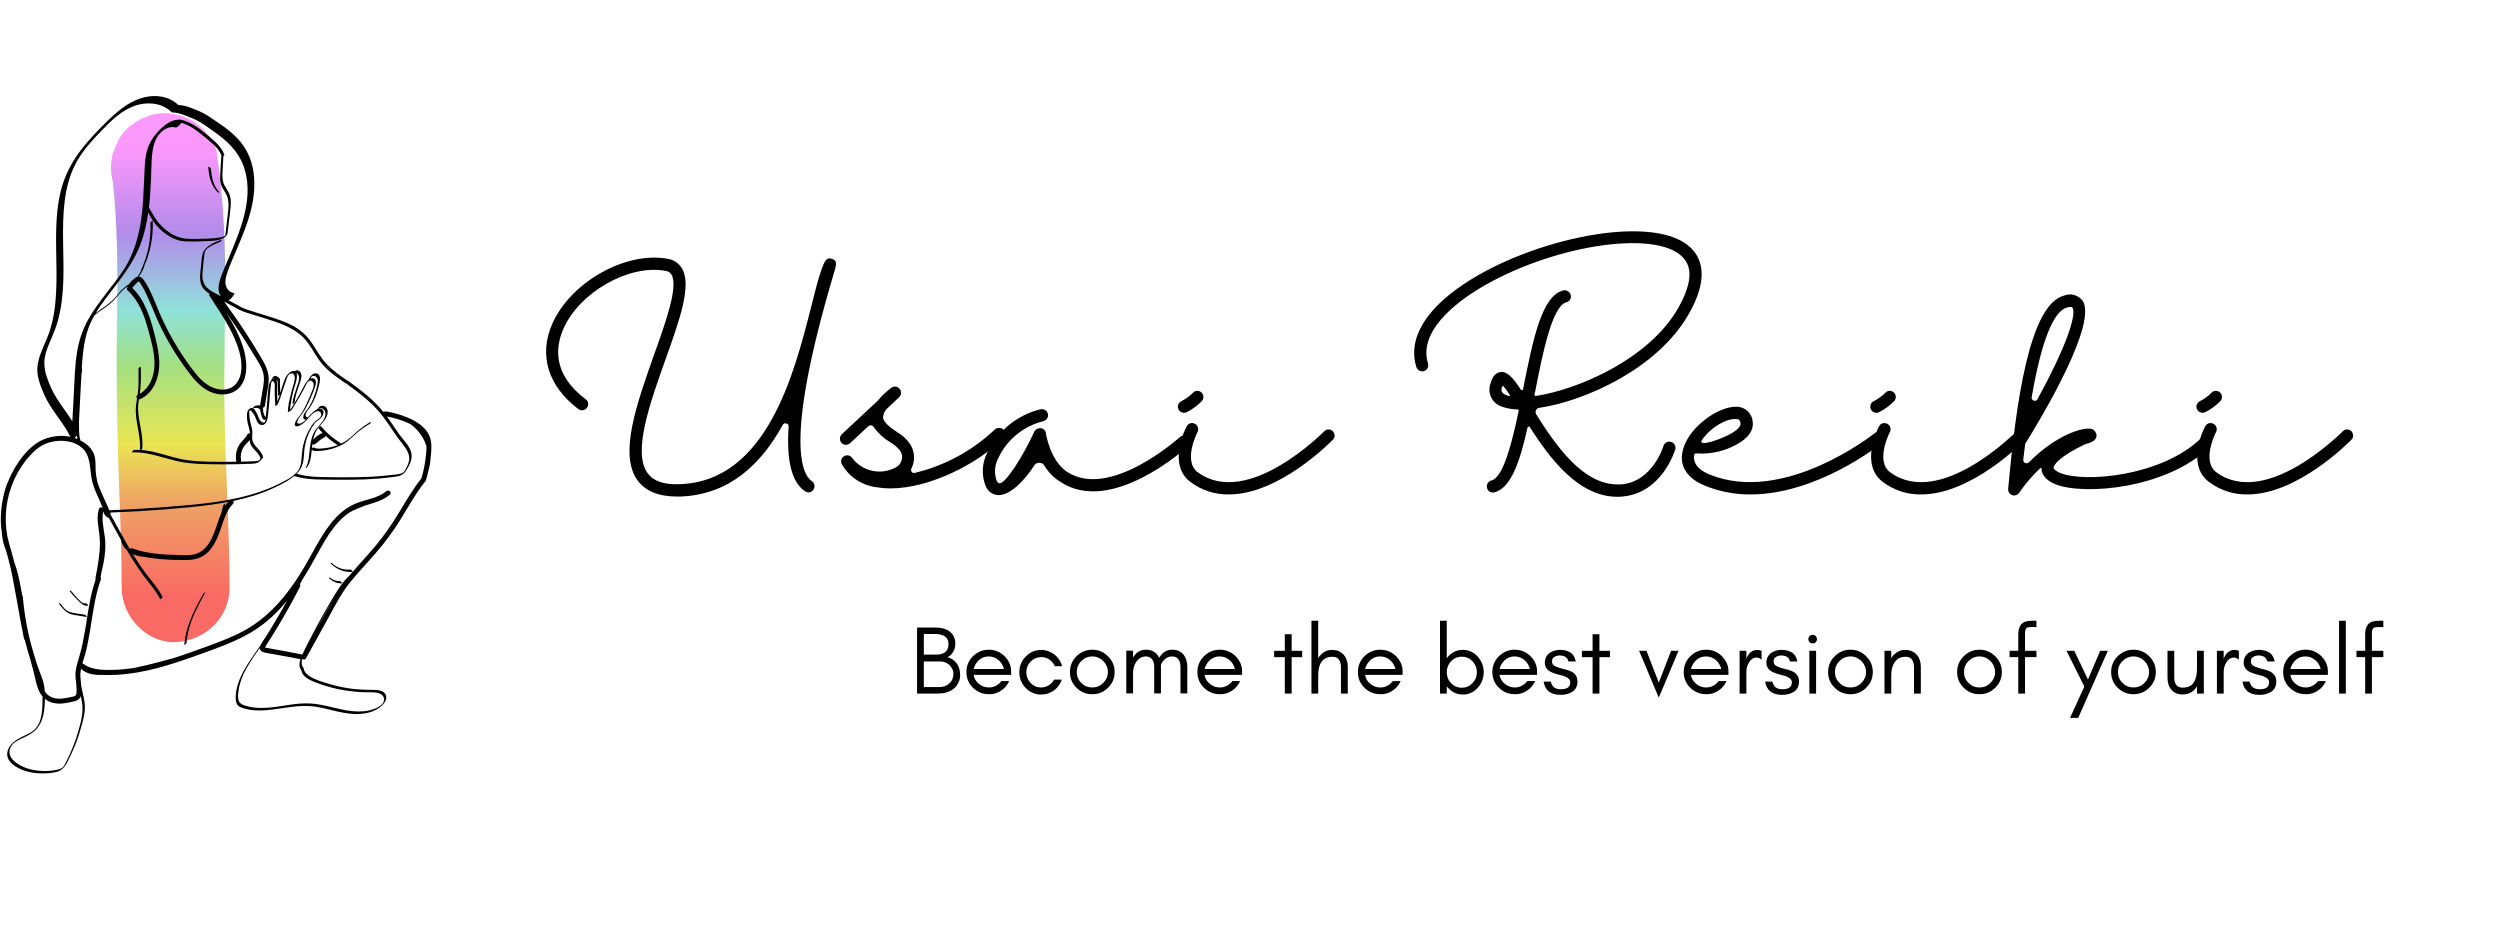 <svg xmlns="http://www.w3.org/2000/svg" xmlns:xlink="http://www.w3.org/1999/xlink" width="162" zoomAndPan="magnify" viewBox="0 0 121.5 45" height="60" preserveAspectRatio="xMidYMid meet" version="1.0"><defs><g/><clipPath id="id1"><path d="M 5 5 L 12 5 L 12 32 L 5 32 Z M 5 5 " clip-rule="nonzero"/></clipPath><clipPath id="id2"><path d="M 11.156 28.559 C 11.152 25.832 10.98 23.109 10.918 20.379 C 10.859 17.746 10.98 15.113 10.934 12.477 C 10.906 10.789 10.773 9.121 10.543 7.445 C 10.461 6.84 9.836 6.156 9.34 5.863 C 8.777 5.531 7.949 5.391 7.32 5.598 C 6.688 5.805 6.074 6.199 5.754 6.812 C 5.664 7.023 5.578 7.234 5.488 7.445 C 5.363 7.914 5.363 8.383 5.488 8.852 C 5.496 8.895 5.5 8.934 5.508 8.977 C 5.477 8.742 5.445 8.508 5.414 8.273 C 5.75 10.844 5.719 13.445 5.68 16.035 C 5.645 18.691 5.699 21.336 5.801 23.988 C 5.859 25.512 5.914 27.035 5.914 28.562 C 5.914 29.945 7.117 31.27 8.535 31.207 C 9.953 31.141 11.156 30.043 11.156 28.559 Z M 11.156 28.559 " clip-rule="nonzero"/></clipPath><linearGradient x1="216.857" gradientTransform="matrix(0.067, 0, 0, 0.068, -6.299, 4.165)" y1="399.52" x2="216.857" gradientUnits="userSpaceOnUse" y2="18.08" id="id3"><stop stop-opacity="1" stop-color="rgb(97.6%, 41.599%, 39.2%)" offset="0"/><stop stop-opacity="1" stop-color="rgb(97.6%, 41.599%, 39.2%)" offset="0.062"/><stop stop-opacity="1" stop-color="rgb(97.577%, 41.722%, 39.201%)" offset="0.094"/><stop stop-opacity="1" stop-color="rgb(97.469%, 42.34%, 39.212%)" offset="0.098"/><stop stop-opacity="1" stop-color="rgb(97.383%, 42.836%, 39.221%)" offset="0.102"/><stop stop-opacity="1" stop-color="rgb(97.296%, 43.332%, 39.23%)" offset="0.105"/><stop stop-opacity="1" stop-color="rgb(97.209%, 43.828%, 39.24%)" offset="0.109"/><stop stop-opacity="1" stop-color="rgb(97.122%, 44.322%, 39.247%)" offset="0.113"/><stop stop-opacity="1" stop-color="rgb(97.037%, 44.818%, 39.256%)" offset="0.117"/><stop stop-opacity="1" stop-color="rgb(96.95%, 45.314%, 39.265%)" offset="0.121"/><stop stop-opacity="1" stop-color="rgb(96.863%, 45.81%, 39.275%)" offset="0.125"/><stop stop-opacity="1" stop-color="rgb(96.776%, 46.304%, 39.284%)" offset="0.129"/><stop stop-opacity="1" stop-color="rgb(96.69%, 46.8%, 39.293%)" offset="0.133"/><stop stop-opacity="1" stop-color="rgb(96.603%, 47.295%, 39.301%)" offset="0.137"/><stop stop-opacity="1" stop-color="rgb(96.516%, 47.791%, 39.31%)" offset="0.141"/><stop stop-opacity="1" stop-color="rgb(96.429%, 48.286%, 39.319%)" offset="0.145"/><stop stop-opacity="1" stop-color="rgb(96.342%, 48.782%, 39.328%)" offset="0.148"/><stop stop-opacity="1" stop-color="rgb(96.255%, 49.277%, 39.337%)" offset="0.152"/><stop stop-opacity="1" stop-color="rgb(96.17%, 49.773%, 39.346%)" offset="0.156"/><stop stop-opacity="1" stop-color="rgb(96.083%, 50.267%, 39.354%)" offset="0.16"/><stop stop-opacity="1" stop-color="rgb(95.996%, 50.763%, 39.363%)" offset="0.164"/><stop stop-opacity="1" stop-color="rgb(95.909%, 51.259%, 39.372%)" offset="0.168"/><stop stop-opacity="1" stop-color="rgb(95.824%, 51.755%, 39.381%)" offset="0.172"/><stop stop-opacity="1" stop-color="rgb(95.737%, 52.249%, 39.391%)" offset="0.176"/><stop stop-opacity="1" stop-color="rgb(95.65%, 52.745%, 39.4%)" offset="0.18"/><stop stop-opacity="1" stop-color="rgb(95.563%, 53.239%, 39.407%)" offset="0.184"/><stop stop-opacity="1" stop-color="rgb(95.477%, 53.735%, 39.417%)" offset="0.188"/><stop stop-opacity="1" stop-color="rgb(95.39%, 54.231%, 39.426%)" offset="0.191"/><stop stop-opacity="1" stop-color="rgb(95.303%, 54.727%, 39.435%)" offset="0.195"/><stop stop-opacity="1" stop-color="rgb(95.216%, 55.222%, 39.444%)" offset="0.199"/><stop stop-opacity="1" stop-color="rgb(95.129%, 55.717%, 39.453%)" offset="0.203"/><stop stop-opacity="1" stop-color="rgb(95.042%, 56.212%, 39.461%)" offset="0.207"/><stop stop-opacity="1" stop-color="rgb(94.957%, 56.708%, 39.47%)" offset="0.211"/><stop stop-opacity="1" stop-color="rgb(94.87%, 57.204%, 39.479%)" offset="0.215"/><stop stop-opacity="1" stop-color="rgb(94.783%, 57.7%, 39.488%)" offset="0.219"/><stop stop-opacity="1" stop-color="rgb(94.696%, 58.194%, 39.497%)" offset="0.223"/><stop stop-opacity="1" stop-color="rgb(94.611%, 58.69%, 39.507%)" offset="0.227"/><stop stop-opacity="1" stop-color="rgb(94.524%, 59.186%, 39.514%)" offset="0.23"/><stop stop-opacity="1" stop-color="rgb(94.437%, 59.682%, 39.523%)" offset="0.234"/><stop stop-opacity="1" stop-color="rgb(94.35%, 60.176%, 39.532%)" offset="0.238"/><stop stop-opacity="1" stop-color="rgb(94.264%, 60.672%, 39.542%)" offset="0.242"/><stop stop-opacity="1" stop-color="rgb(94.177%, 61.166%, 39.549%)" offset="0.246"/><stop stop-opacity="1" stop-color="rgb(94.09%, 61.662%, 39.558%)" offset="0.25"/><stop stop-opacity="1" stop-color="rgb(94.003%, 62.158%, 39.568%)" offset="0.254"/><stop stop-opacity="1" stop-color="rgb(93.918%, 62.654%, 39.577%)" offset="0.258"/><stop stop-opacity="1" stop-color="rgb(93.831%, 63.148%, 39.586%)" offset="0.262"/><stop stop-opacity="1" stop-color="rgb(93.744%, 63.644%, 39.595%)" offset="0.266"/><stop stop-opacity="1" stop-color="rgb(93.671%, 64.465%, 39.406%)" offset="0.27"/><stop stop-opacity="1" stop-color="rgb(93.597%, 65.288%, 39.218%)" offset="0.273"/><stop stop-opacity="1" stop-color="rgb(93.529%, 66.222%, 38.962%)" offset="0.277"/><stop stop-opacity="1" stop-color="rgb(93.46%, 67.155%, 38.707%)" offset="0.281"/><stop stop-opacity="1" stop-color="rgb(93.391%, 68.089%, 38.451%)" offset="0.285"/><stop stop-opacity="1" stop-color="rgb(93.323%, 69.025%, 38.194%)" offset="0.289"/><stop stop-opacity="1" stop-color="rgb(93.254%, 69.958%, 37.938%)" offset="0.293"/><stop stop-opacity="1" stop-color="rgb(93.185%, 70.894%, 37.682%)" offset="0.297"/><stop stop-opacity="1" stop-color="rgb(93.117%, 71.828%, 37.425%)" offset="0.301"/><stop stop-opacity="1" stop-color="rgb(93.05%, 72.763%, 37.169%)" offset="0.305"/><stop stop-opacity="1" stop-color="rgb(92.981%, 73.697%, 36.913%)" offset="0.309"/><stop stop-opacity="1" stop-color="rgb(92.912%, 74.631%, 36.658%)" offset="0.312"/><stop stop-opacity="1" stop-color="rgb(92.844%, 75.565%, 36.401%)" offset="0.316"/><stop stop-opacity="1" stop-color="rgb(92.775%, 76.5%, 36.145%)" offset="0.32"/><stop stop-opacity="1" stop-color="rgb(92.706%, 77.434%, 35.889%)" offset="0.324"/><stop stop-opacity="1" stop-color="rgb(92.638%, 78.369%, 35.632%)" offset="0.328"/><stop stop-opacity="1" stop-color="rgb(92.569%, 79.303%, 35.376%)" offset="0.332"/><stop stop-opacity="1" stop-color="rgb(92.5%, 80.237%, 35.121%)" offset="0.336"/><stop stop-opacity="1" stop-color="rgb(92.432%, 81.171%, 34.865%)" offset="0.34"/><stop stop-opacity="1" stop-color="rgb(92.363%, 82.106%, 34.608%)" offset="0.344"/><stop stop-opacity="1" stop-color="rgb(92.294%, 83.04%, 34.352%)" offset="0.348"/><stop stop-opacity="1" stop-color="rgb(92.227%, 83.975%, 34.096%)" offset="0.352"/><stop stop-opacity="1" stop-color="rgb(92.159%, 84.909%, 33.839%)" offset="0.355"/><stop stop-opacity="1" stop-color="rgb(92.09%, 85.843%, 33.583%)" offset="0.359"/><stop stop-opacity="1" stop-color="rgb(92.021%, 86.777%, 33.327%)" offset="0.363"/><stop stop-opacity="1" stop-color="rgb(91.953%, 87.712%, 33.072%)" offset="0.367"/><stop stop-opacity="1" stop-color="rgb(91.884%, 88.646%, 32.816%)" offset="0.371"/><stop stop-opacity="1" stop-color="rgb(91.815%, 89.581%, 32.559%)" offset="0.375"/><stop stop-opacity="1" stop-color="rgb(91.151%, 89.642%, 32.964%)" offset="0.379"/><stop stop-opacity="1" stop-color="rgb(90.489%, 89.705%, 33.368%)" offset="0.383"/><stop stop-opacity="1" stop-color="rgb(89.748%, 89.651%, 33.859%)" offset="0.387"/><stop stop-opacity="1" stop-color="rgb(89.008%, 89.6%, 34.351%)" offset="0.391"/><stop stop-opacity="1" stop-color="rgb(88.266%, 89.546%, 34.842%)" offset="0.395"/><stop stop-opacity="1" stop-color="rgb(87.524%, 89.493%, 35.333%)" offset="0.398"/><stop stop-opacity="1" stop-color="rgb(86.783%, 89.439%, 35.825%)" offset="0.402"/><stop stop-opacity="1" stop-color="rgb(86.043%, 89.386%, 36.317%)" offset="0.406"/><stop stop-opacity="1" stop-color="rgb(85.301%, 89.333%, 36.809%)" offset="0.41"/><stop stop-opacity="1" stop-color="rgb(84.56%, 89.281%, 37.3%)" offset="0.414"/><stop stop-opacity="1" stop-color="rgb(83.818%, 89.227%, 37.791%)" offset="0.418"/><stop stop-opacity="1" stop-color="rgb(83.076%, 89.174%, 38.283%)" offset="0.422"/><stop stop-opacity="1" stop-color="rgb(82.335%, 89.12%, 38.774%)" offset="0.426"/><stop stop-opacity="1" stop-color="rgb(81.595%, 89.067%, 39.265%)" offset="0.43"/><stop stop-opacity="1" stop-color="rgb(80.853%, 89.014%, 39.757%)" offset="0.434"/><stop stop-opacity="1" stop-color="rgb(80.112%, 88.962%, 40.25%)" offset="0.438"/><stop stop-opacity="1" stop-color="rgb(79.37%, 88.908%, 40.741%)" offset="0.441"/><stop stop-opacity="1" stop-color="rgb(78.629%, 88.855%, 41.232%)" offset="0.445"/><stop stop-opacity="1" stop-color="rgb(77.887%, 88.802%, 41.724%)" offset="0.449"/><stop stop-opacity="1" stop-color="rgb(77.147%, 88.748%, 42.215%)" offset="0.453"/><stop stop-opacity="1" stop-color="rgb(76.405%, 88.695%, 42.706%)" offset="0.457"/><stop stop-opacity="1" stop-color="rgb(75.664%, 88.643%, 43.198%)" offset="0.461"/><stop stop-opacity="1" stop-color="rgb(74.922%, 88.589%, 43.689%)" offset="0.465"/><stop stop-opacity="1" stop-color="rgb(74.182%, 88.536%, 44.182%)" offset="0.469"/><stop stop-opacity="1" stop-color="rgb(73.441%, 88.483%, 44.673%)" offset="0.473"/><stop stop-opacity="1" stop-color="rgb(72.699%, 88.431%, 45.164%)" offset="0.477"/><stop stop-opacity="1" stop-color="rgb(71.957%, 88.377%, 45.656%)" offset="0.48"/><stop stop-opacity="1" stop-color="rgb(71.216%, 88.324%, 46.147%)" offset="0.484"/><stop stop-opacity="1" stop-color="rgb(70.474%, 88.271%, 46.638%)" offset="0.488"/><stop stop-opacity="1" stop-color="rgb(69.734%, 88.217%, 47.13%)" offset="0.492"/><stop stop-opacity="1" stop-color="rgb(68.993%, 88.164%, 47.621%)" offset="0.496"/><stop stop-opacity="1" stop-color="rgb(68.251%, 88.112%, 48.114%)" offset="0.5"/><stop stop-opacity="1" stop-color="rgb(67.509%, 88.058%, 48.605%)" offset="0.504"/><stop stop-opacity="1" stop-color="rgb(66.768%, 88.005%, 49.097%)" offset="0.508"/><stop stop-opacity="1" stop-color="rgb(66.026%, 87.952%, 49.588%)" offset="0.512"/><stop stop-opacity="1" stop-color="rgb(65.286%, 87.898%, 50.079%)" offset="0.516"/><stop stop-opacity="1" stop-color="rgb(64.574%, 87.851%, 50.623%)" offset="0.52"/><stop stop-opacity="1" stop-color="rgb(63.861%, 87.804%, 51.167%)" offset="0.523"/><stop stop-opacity="1" stop-color="rgb(63.565%, 87.833%, 52.472%)" offset="0.527"/><stop stop-opacity="1" stop-color="rgb(63.271%, 87.863%, 53.777%)" offset="0.531"/><stop stop-opacity="1" stop-color="rgb(62.976%, 87.894%, 55.081%)" offset="0.535"/><stop stop-opacity="1" stop-color="rgb(62.682%, 87.924%, 56.386%)" offset="0.539"/><stop stop-opacity="1" stop-color="rgb(62.386%, 87.955%, 57.69%)" offset="0.543"/><stop stop-opacity="1" stop-color="rgb(62.091%, 87.985%, 58.995%)" offset="0.547"/><stop stop-opacity="1" stop-color="rgb(61.797%, 88.014%, 60.298%)" offset="0.551"/><stop stop-opacity="1" stop-color="rgb(61.502%, 88.045%, 61.603%)" offset="0.555"/><stop stop-opacity="1" stop-color="rgb(61.206%, 88.075%, 62.907%)" offset="0.559"/><stop stop-opacity="1" stop-color="rgb(60.912%, 88.106%, 64.212%)" offset="0.562"/><stop stop-opacity="1" stop-color="rgb(60.617%, 88.136%, 65.517%)" offset="0.566"/><stop stop-opacity="1" stop-color="rgb(60.323%, 88.167%, 66.821%)" offset="0.57"/><stop stop-opacity="1" stop-color="rgb(60.027%, 88.196%, 68.126%)" offset="0.574"/><stop stop-opacity="1" stop-color="rgb(59.732%, 88.226%, 69.431%)" offset="0.578"/><stop stop-opacity="1" stop-color="rgb(59.438%, 88.257%, 70.735%)" offset="0.582"/><stop stop-opacity="1" stop-color="rgb(59.143%, 88.287%, 72.04%)" offset="0.586"/><stop stop-opacity="1" stop-color="rgb(58.847%, 88.316%, 73.343%)" offset="0.59"/><stop stop-opacity="1" stop-color="rgb(58.553%, 88.347%, 74.648%)" offset="0.594"/><stop stop-opacity="1" stop-color="rgb(58.257%, 88.377%, 75.952%)" offset="0.598"/><stop stop-opacity="1" stop-color="rgb(57.962%, 88.408%, 77.257%)" offset="0.602"/><stop stop-opacity="1" stop-color="rgb(57.668%, 88.438%, 78.561%)" offset="0.605"/><stop stop-opacity="1" stop-color="rgb(57.373%, 88.469%, 79.866%)" offset="0.609"/><stop stop-opacity="1" stop-color="rgb(57.077%, 88.498%, 81.171%)" offset="0.613"/><stop stop-opacity="1" stop-color="rgb(56.783%, 88.528%, 82.475%)" offset="0.617"/><stop stop-opacity="1" stop-color="rgb(56.488%, 88.559%, 83.778%)" offset="0.621"/><stop stop-opacity="1" stop-color="rgb(56.194%, 88.589%, 85.083%)" offset="0.625"/><stop stop-opacity="1" stop-color="rgb(56.459%, 87.816%, 85.434%)" offset="0.629"/><stop stop-opacity="1" stop-color="rgb(56.725%, 87.044%, 85.786%)" offset="0.633"/><stop stop-opacity="1" stop-color="rgb(57.095%, 86.119%, 85.957%)" offset="0.637"/><stop stop-opacity="1" stop-color="rgb(57.468%, 85.194%, 86.128%)" offset="0.641"/><stop stop-opacity="1" stop-color="rgb(57.838%, 84.27%, 86.299%)" offset="0.645"/><stop stop-opacity="1" stop-color="rgb(58.211%, 83.345%, 86.47%)" offset="0.648"/><stop stop-opacity="1" stop-color="rgb(58.582%, 82.42%, 86.641%)" offset="0.652"/><stop stop-opacity="1" stop-color="rgb(58.954%, 81.496%, 86.812%)" offset="0.656"/><stop stop-opacity="1" stop-color="rgb(59.325%, 80.571%, 86.983%)" offset="0.66"/><stop stop-opacity="1" stop-color="rgb(59.697%, 79.646%, 87.154%)" offset="0.664"/><stop stop-opacity="1" stop-color="rgb(60.068%, 78.722%, 87.325%)" offset="0.668"/><stop stop-opacity="1" stop-color="rgb(60.439%, 77.797%, 87.495%)" offset="0.672"/><stop stop-opacity="1" stop-color="rgb(60.809%, 76.872%, 87.666%)" offset="0.676"/><stop stop-opacity="1" stop-color="rgb(61.182%, 75.948%, 87.837%)" offset="0.68"/><stop stop-opacity="1" stop-color="rgb(61.552%, 75.023%, 88.008%)" offset="0.684"/><stop stop-opacity="1" stop-color="rgb(61.925%, 74.098%, 88.179%)" offset="0.688"/><stop stop-opacity="1" stop-color="rgb(62.296%, 73.174%, 88.35%)" offset="0.691"/><stop stop-opacity="1" stop-color="rgb(62.668%, 72.249%, 88.521%)" offset="0.695"/><stop stop-opacity="1" stop-color="rgb(63.039%, 71.323%, 88.69%)" offset="0.699"/><stop stop-opacity="1" stop-color="rgb(63.411%, 70.398%, 88.861%)" offset="0.703"/><stop stop-opacity="1" stop-color="rgb(63.782%, 69.473%, 89.032%)" offset="0.707"/><stop stop-opacity="1" stop-color="rgb(64.154%, 68.549%, 89.203%)" offset="0.711"/><stop stop-opacity="1" stop-color="rgb(64.525%, 67.624%, 89.374%)" offset="0.715"/><stop stop-opacity="1" stop-color="rgb(64.897%, 66.699%, 89.545%)" offset="0.719"/><stop stop-opacity="1" stop-color="rgb(65.268%, 65.775%, 89.716%)" offset="0.723"/><stop stop-opacity="1" stop-color="rgb(65.64%, 64.85%, 89.886%)" offset="0.727"/><stop stop-opacity="1" stop-color="rgb(66.011%, 63.925%, 90.057%)" offset="0.73"/><stop stop-opacity="1" stop-color="rgb(66.383%, 63%, 90.228%)" offset="0.734"/><stop stop-opacity="1" stop-color="rgb(66.754%, 62.076%, 90.399%)" offset="0.738"/><stop stop-opacity="1" stop-color="rgb(67.126%, 61.151%, 90.57%)" offset="0.742"/><stop stop-opacity="1" stop-color="rgb(67.497%, 60.226%, 90.741%)" offset="0.746"/><stop stop-opacity="1" stop-color="rgb(67.87%, 59.302%, 90.912%)" offset="0.75"/><stop stop-opacity="1" stop-color="rgb(68.24%, 58.377%, 91.083%)" offset="0.754"/><stop stop-opacity="1" stop-color="rgb(68.613%, 57.452%, 91.254%)" offset="0.758"/><stop stop-opacity="1" stop-color="rgb(68.983%, 56.528%, 91.425%)" offset="0.762"/><stop stop-opacity="1" stop-color="rgb(69.356%, 55.603%, 91.595%)" offset="0.766"/><stop stop-opacity="1" stop-color="rgb(69.862%, 55.103%, 91.768%)" offset="0.77"/><stop stop-opacity="1" stop-color="rgb(70.369%, 54.602%, 91.94%)" offset="0.773"/><stop stop-opacity="1" stop-color="rgb(71.075%, 54.73%, 92.116%)" offset="0.777"/><stop stop-opacity="1" stop-color="rgb(71.782%, 54.858%, 92.291%)" offset="0.781"/><stop stop-opacity="1" stop-color="rgb(72.488%, 54.985%, 92.467%)" offset="0.785"/><stop stop-opacity="1" stop-color="rgb(73.195%, 55.113%, 92.642%)" offset="0.789"/><stop stop-opacity="1" stop-color="rgb(73.901%, 55.24%, 92.818%)" offset="0.793"/><stop stop-opacity="1" stop-color="rgb(74.608%, 55.368%, 92.993%)" offset="0.797"/><stop stop-opacity="1" stop-color="rgb(75.313%, 55.496%, 93.167%)" offset="0.801"/><stop stop-opacity="1" stop-color="rgb(76.019%, 55.624%, 93.343%)" offset="0.805"/><stop stop-opacity="1" stop-color="rgb(76.726%, 55.751%, 93.518%)" offset="0.809"/><stop stop-opacity="1" stop-color="rgb(77.432%, 55.879%, 93.694%)" offset="0.812"/><stop stop-opacity="1" stop-color="rgb(78.139%, 56.007%, 93.869%)" offset="0.816"/><stop stop-opacity="1" stop-color="rgb(78.845%, 56.136%, 94.044%)" offset="0.82"/><stop stop-opacity="1" stop-color="rgb(79.552%, 56.262%, 94.22%)" offset="0.824"/><stop stop-opacity="1" stop-color="rgb(80.258%, 56.39%, 94.395%)" offset="0.828"/><stop stop-opacity="1" stop-color="rgb(80.963%, 56.519%, 94.571%)" offset="0.832"/><stop stop-opacity="1" stop-color="rgb(81.67%, 56.647%, 94.746%)" offset="0.836"/><stop stop-opacity="1" stop-color="rgb(82.376%, 56.773%, 94.922%)" offset="0.84"/><stop stop-opacity="1" stop-color="rgb(83.083%, 56.902%, 95.097%)" offset="0.844"/><stop stop-opacity="1" stop-color="rgb(83.789%, 57.028%, 95.271%)" offset="0.848"/><stop stop-opacity="1" stop-color="rgb(84.496%, 57.156%, 95.447%)" offset="0.852"/><stop stop-opacity="1" stop-color="rgb(85.202%, 57.285%, 95.622%)" offset="0.855"/><stop stop-opacity="1" stop-color="rgb(85.909%, 57.413%, 95.798%)" offset="0.859"/><stop stop-opacity="1" stop-color="rgb(86.615%, 57.539%, 95.973%)" offset="0.863"/><stop stop-opacity="1" stop-color="rgb(87.321%, 57.668%, 96.149%)" offset="0.867"/><stop stop-opacity="1" stop-color="rgb(88.026%, 57.796%, 96.324%)" offset="0.871"/><stop stop-opacity="1" stop-color="rgb(88.733%, 57.924%, 96.5%)" offset="0.875"/><stop stop-opacity="1" stop-color="rgb(89.439%, 58.051%, 96.675%)" offset="0.879"/><stop stop-opacity="1" stop-color="rgb(90.146%, 58.179%, 96.851%)" offset="0.883"/><stop stop-opacity="1" stop-color="rgb(90.852%, 58.307%, 97.025%)" offset="0.887"/><stop stop-opacity="1" stop-color="rgb(91.559%, 58.435%, 97.2%)" offset="0.891"/><stop stop-opacity="1" stop-color="rgb(92.265%, 58.562%, 97.375%)" offset="0.895"/><stop stop-opacity="1" stop-color="rgb(92.972%, 58.69%, 97.551%)" offset="0.898"/><stop stop-opacity="1" stop-color="rgb(93.677%, 58.817%, 97.726%)" offset="0.902"/><stop stop-opacity="1" stop-color="rgb(94.383%, 58.945%, 97.902%)" offset="0.906"/><stop stop-opacity="1" stop-color="rgb(95.09%, 59.073%, 98.077%)" offset="0.91"/><stop stop-opacity="1" stop-color="rgb(95.796%, 59.201%, 98.253%)" offset="0.914"/><stop stop-opacity="1" stop-color="rgb(96.503%, 59.328%, 98.428%)" offset="0.918"/><stop stop-opacity="1" stop-color="rgb(97.209%, 59.456%, 98.604%)" offset="0.922"/><stop stop-opacity="1" stop-color="rgb(97.604%, 59.528%, 98.701%)" offset="0.926"/><stop stop-opacity="1" stop-color="rgb(98%, 59.599%, 98.799%)" offset="0.93"/><stop stop-opacity="1" stop-color="rgb(98%, 59.599%, 98.799%)" offset="0.938"/><stop stop-opacity="1" stop-color="rgb(98%, 59.599%, 98.799%)" offset="1"/></linearGradient><clipPath id="id4"><path d="M 0 4.594 L 21 4.594 L 21 37.594 L 0 37.594 Z M 0 4.594 " clip-rule="nonzero"/></clipPath></defs><g clip-path="url(#id1)"><g clip-path="url(#id2)"><path fill="url(#id3)" d="M 5.363 5.391 L 5.363 31.27 L 11.156 31.27 L 11.156 5.391 Z M 5.363 5.391 " fill-rule="nonzero"/></g></g><path fill="#000000" d="M 10.633 9.363 C 10.664 9.359 10.652 9.332 10.633 9.312 C 10.363 9.016 10.281 8.598 10.25 8.207 C 10.25 8.176 10.211 8.145 10.188 8.129 C 10.18 8.125 10.121 8.094 10.121 8.125 C 10.152 8.547 10.25 8.984 10.539 9.301 C 10.559 9.324 10.602 9.367 10.633 9.363 Z M 10.633 9.363 " fill-opacity="1" fill-rule="nonzero"/><g clip-path="url(#id4)"><path fill="#000000" d="M 20.926 22.246 C 20.961 21.965 20.992 21.668 20.934 21.391 C 20.82 20.852 20.324 20.512 19.852 20.312 C 19.508 20.164 19.145 20.059 18.777 19.996 C 18.75 19.992 18.723 19.996 18.703 20.008 C 18.688 20.004 18.676 20 18.66 20 C 18.645 20 18.633 20.004 18.621 20.008 C 18.137 19.406 17.512 18.945 16.895 18.492 C 16.891 18.488 16.883 18.488 16.875 18.492 C 16.523 18.254 16.176 18.008 15.883 17.703 C 15.578 17.383 15.383 16.996 15.133 16.637 C 14.898 16.293 14.594 16.027 14.23 15.832 C 13.867 15.637 13.477 15.512 13.086 15.387 C 12.824 15.309 12.566 15.227 12.309 15.145 C 12.086 15.074 11.859 15.008 11.652 14.895 C 11.652 14.891 11.652 14.887 11.652 14.887 C 11.469 14.789 11.289 14.691 11.105 14.594 C 11.18 14.574 11.27 14.461 11.309 14.414 C 11.324 14.391 11.438 14.242 11.367 14.238 C 11.199 14.227 11.07 14.102 11.004 13.953 C 10.922 13.777 10.949 13.57 11.004 13.391 C 11.117 12.996 11.297 12.613 11.453 12.238 C 11.766 11.5 12.09 10.758 12.25 9.973 C 12.395 9.273 12.418 8.535 12.203 7.848 C 12.094 7.512 11.934 7.195 11.711 6.922 C 11.484 6.641 11.207 6.402 10.918 6.184 C 10.746 6.059 10.574 5.941 10.398 5.824 C 10.215 5.699 10.035 5.574 9.836 5.477 C 9.648 5.379 9.445 5.305 9.246 5.23 C 9.059 5.16 8.867 5.109 8.664 5.105 C 8.246 4.688 7.613 4.594 7.055 4.719 C 6.391 4.863 5.824 5.305 5.336 5.77 C 4.816 6.266 4.305 6.797 3.871 7.375 C 3.453 7.938 3.141 8.555 2.965 9.238 C 2.637 10.523 2.738 11.871 2.746 13.188 C 2.75 13.855 2.734 14.531 2.629 15.191 C 2.574 15.516 2.5 15.84 2.395 16.148 C 2.281 16.48 2.125 16.793 2 17.121 C 1.871 17.449 1.785 17.797 1.824 18.148 C 1.863 18.512 2.008 18.852 2.152 19.184 C 2.43 19.816 2.898 20.336 3.254 20.922 C 3.312 21.023 3.367 21.125 3.418 21.227 C 2.824 21.098 2.137 21.254 1.684 21.605 C 1.293 21.906 0.973 22.312 0.723 22.734 C 0.602 22.941 0.492 23.156 0.402 23.383 C 0.297 23.609 0.227 23.844 0.176 24.086 C 0.172 24.094 0.172 24.102 0.168 24.109 C 0.059 24.586 0.016 25.074 0.051 25.562 C 0.062 25.676 0.074 25.789 0.094 25.898 C 0.094 25.922 0.098 25.945 0.098 25.969 C 0.117 26.242 0.184 26.5 0.293 26.75 C 0.293 26.754 0.293 26.754 0.293 26.754 C 0.332 26.887 0.367 27.016 0.402 27.148 C 0.574 27.785 0.684 28.438 0.801 29.086 C 0.918 29.738 1.031 30.387 1.164 31.035 C 1.172 31.066 1.188 31.09 1.207 31.105 C 1.281 31.41 1.371 31.707 1.461 32.008 C 1.566 32.359 1.652 32.715 1.734 33.074 C 1.797 33.348 1.883 33.637 2.07 33.855 C 2.07 34.012 2.066 34.172 2.059 34.324 C 2.047 34.57 2.02 34.816 1.938 35.047 C 1.84 35.332 1.66 35.516 1.395 35.652 C 1.008 35.848 0.516 36.023 0.375 36.484 C 0.215 37.012 0.84 37.348 1.242 37.473 C 1.484 37.547 1.738 37.582 1.992 37.586 C 2.25 37.59 2.523 37.578 2.773 37.508 C 3 37.445 3.141 37.281 3.25 37.082 C 3.387 36.824 3.508 36.559 3.621 36.289 C 3.746 35.984 3.855 35.672 3.941 35.352 C 4.027 35.043 4.121 34.715 4.125 34.395 C 4.125 34.055 4.027 33.723 3.957 33.395 C 3.953 33.387 3.953 33.383 3.953 33.375 C 3.941 33.207 3.914 33.039 3.906 32.867 C 3.902 32.82 3.902 32.773 3.906 32.727 C 3.918 32.652 3.926 32.578 3.938 32.5 C 4.199 32.762 4.59 32.812 4.957 32.801 C 5.191 32.812 5.426 32.805 5.645 32.797 C 6.312 32.762 6.973 32.645 7.621 32.477 C 8.273 32.305 8.914 32.086 9.551 31.859 C 10.164 31.637 10.785 31.422 11.383 31.156 C 11.953 30.902 12.496 30.586 12.98 30.184 C 13.336 29.887 13.656 29.551 13.949 29.195 C 13.73 29.598 13.5 30 13.258 30.398 C 13.16 30.559 13.062 30.723 12.961 30.883 C 12.859 31.039 12.746 31.195 12.656 31.359 C 12.648 31.371 12.641 31.383 12.637 31.398 C 12.445 31.664 12.258 31.934 12.078 32.211 C 11.742 32.734 11.41 33.383 11.461 34.031 C 11.473 34.18 11.539 34.297 11.676 34.363 C 11.824 34.43 11.988 34.469 12.145 34.496 C 12.488 34.551 12.84 34.531 13.184 34.492 C 13.898 34.406 14.602 34.238 15.324 34.344 C 16.043 34.453 16.734 34.738 17.473 34.699 C 17.785 34.684 18.094 34.609 18.363 34.441 C 18.562 34.32 18.844 34.062 18.758 33.797 C 18.68 33.555 18.367 33.531 18.152 33.527 C 17.789 33.527 17.43 33.516 17.066 33.469 C 16.688 33.418 16.312 33.336 15.945 33.223 C 15.629 33.129 15.273 33.027 15 32.832 C 14.887 32.75 14.793 32.645 14.754 32.508 C 14.762 32.492 14.77 32.477 14.762 32.473 C 14.652 32.352 14.645 32.195 14.68 32.047 C 14.695 32.047 14.707 32.043 14.719 32.039 C 14.77 32.062 14.836 32.055 14.871 31.992 C 15.215 31.367 15.562 30.746 15.906 30.121 C 16.238 29.523 16.547 28.895 16.973 28.352 C 17.383 27.832 17.852 27.359 18.281 26.855 C 18.715 26.352 19.105 25.824 19.453 25.266 C 19.836 24.645 20.188 24 20.641 23.43 C 20.664 23.418 20.684 23.395 20.695 23.359 C 20.746 23.191 20.789 23.02 20.828 22.844 C 20.887 22.648 20.922 22.449 20.926 22.246 Z M 14.695 31.809 C 14.348 31.742 14.004 31.68 13.656 31.613 C 13.477 31.582 13.297 31.547 13.117 31.516 C 13.043 31.5 12.961 31.488 12.883 31.469 C 12.883 31.469 12.879 31.469 12.875 31.465 C 12.898 31.438 12.93 31.371 12.945 31.348 C 13.32 30.766 13.68 30.172 14.02 29.562 C 14.215 29.215 14.402 28.863 14.582 28.508 C 14.605 28.465 14.598 28.426 14.578 28.391 C 14.621 28.312 14.664 28.234 14.703 28.156 C 14.859 27.914 15.008 27.668 15.148 27.418 C 15.422 26.941 15.668 26.449 15.969 25.992 C 16.25 25.57 16.582 25.168 17.008 24.891 C 17.238 24.766 17.484 24.672 17.73 24.574 C 18.023 24.48 18.32 24.406 18.598 24.27 C 18.723 24.207 18.84 24.133 18.945 24.043 C 19.062 23.941 18.895 23.773 18.777 23.871 C 18.348 24.23 17.746 24.27 17.246 24.488 C 16.777 24.695 16.387 25.047 16.07 25.449 C 15.742 25.867 15.48 26.328 15.223 26.793 C 14.945 27.297 14.664 27.797 14.34 28.273 C 13.684 29.246 12.871 30.109 11.832 30.668 C 11.27 30.973 10.668 31.191 10.07 31.414 C 9.523 31.613 8.977 31.812 8.422 31.988 C 8.223 32.043 8.027 32.098 7.828 32.148 C 7.391 32.266 6.949 32.375 6.504 32.465 C 6.422 32.477 6.34 32.488 6.262 32.496 C 5.934 32.539 5.605 32.559 5.277 32.559 C 4.984 32.559 4.691 32.543 4.41 32.449 C 4.281 32.406 4.16 32.344 4.051 32.262 C 4.035 32.25 4.02 32.242 4.004 32.238 C 4.051 32.082 4.105 31.926 4.148 31.77 C 4.242 31.402 4.312 31.031 4.375 30.66 C 4.512 29.816 4.613 28.965 4.902 28.16 C 4.918 28.117 4.91 28.082 4.887 28.059 C 4.906 27.957 4.926 27.852 4.945 27.75 C 5.059 27.293 5.137 26.828 5.117 26.359 C 5.113 26.184 5.086 26.016 5.055 25.848 C 5.043 25.77 5.035 25.695 5.023 25.617 C 4.984 25.363 4.957 25.102 5.027 24.848 C 5.043 24.984 5.133 25.105 5.254 25.16 C 5.266 25.164 5.273 25.16 5.281 25.156 C 5.48 25.52 5.684 25.891 5.887 26.254 C 5.918 26.453 6.027 26.621 6.172 26.746 C 6.488 27.281 6.824 27.801 7.215 28.289 C 7.426 28.551 7.637 28.816 7.785 29.121 C 7.793 29.133 7.914 29.043 7.895 29.004 C 7.762 28.738 7.582 28.5 7.398 28.266 C 7.203 28.023 7.012 27.777 6.836 27.52 C 6.703 27.328 6.578 27.129 6.457 26.93 C 6.527 26.961 6.602 26.988 6.672 27.008 C 6.789 27.039 6.91 27.055 7.031 27.066 C 7.266 27.113 7.504 27.145 7.746 27.168 C 8.203 27.207 8.668 27.227 9.129 27.215 C 9.551 27.207 9.922 27.066 10.199 26.738 C 10.445 26.445 10.594 26.094 10.715 25.738 C 10.863 25.297 10.996 24.828 11.324 24.484 C 11.367 24.438 11.363 24.383 11.34 24.344 C 11.742 24.258 12.141 24.156 12.531 24.023 C 12.898 23.898 13.254 23.75 13.594 23.574 C 13.836 23.449 14.086 23.312 14.297 23.137 C 14.645 23.246 15.008 23.285 15.371 23.301 C 15.77 23.312 16.168 23.316 16.566 23.316 C 17.363 23.32 18.16 23.305 18.953 23.199 C 19.121 23.18 19.312 23.172 19.473 23.102 C 19.594 23.051 19.688 22.953 19.754 22.844 C 19.926 22.574 20.082 22.246 19.965 21.926 C 19.852 21.605 19.574 21.352 19.379 21.078 C 19.184 20.805 19.004 20.516 18.809 20.242 C 19.152 20.309 19.496 20.406 19.816 20.551 C 19.859 20.57 19.902 20.59 19.945 20.613 C 20.309 20.871 20.59 21.246 20.727 21.691 C 20.73 21.828 20.719 21.969 20.703 22.109 C 20.668 22.496 20.59 22.879 20.48 23.25 C 20.48 23.25 20.48 23.25 20.477 23.254 C 20.074 23.762 19.746 24.324 19.41 24.883 C 19.062 25.453 18.691 26 18.266 26.512 C 17.855 27.004 17.41 27.465 16.996 27.957 C 16.895 28.055 16.797 28.152 16.707 28.266 C 16.387 28.664 16.133 29.125 15.879 29.57 C 15.566 30.105 15.273 30.652 14.992 31.207 C 14.891 31.406 14.785 31.602 14.695 31.809 Z M 3.711 33.281 C 3.719 33.359 3.723 33.438 3.723 33.516 C 3.723 33.598 3.73 33.719 3.684 33.789 C 3.648 33.84 3.566 33.848 3.512 33.863 C 3.434 33.879 3.352 33.898 3.273 33.914 C 2.98 33.969 2.648 33.996 2.391 33.82 C 2.301 33.762 2.23 33.684 2.176 33.594 C 2.176 33.59 2.176 33.586 2.176 33.582 C 2.164 33.297 2.078 33.039 1.977 32.777 C 1.891 32.555 1.812 32.336 1.738 32.109 C 1.73 32.078 1.719 32.043 1.711 32.008 C 1.598 31.625 1.477 31.238 1.395 30.844 C 1.395 30.836 1.391 30.824 1.387 30.816 C 1.25 30.207 1.156 29.586 1.105 28.961 C 1.105 28.957 1.094 28.957 1.086 28.965 C 1.008 28.535 0.934 28.102 0.812 27.68 C 0.773 27.551 0.73 27.418 0.684 27.289 C 0.648 27.141 0.609 26.992 0.566 26.844 C 0.488 26.582 0.41 26.316 0.355 26.051 C 0.27 25.594 0.258 25.121 0.312 24.66 C 0.426 23.727 0.828 22.82 1.465 22.133 C 1.629 21.953 1.812 21.785 2.023 21.66 C 2.254 21.527 2.516 21.453 2.781 21.43 C 3.191 21.398 3.652 21.473 3.973 21.754 C 4.41 22.129 4.359 22.734 4.453 23.258 C 4.504 23.551 4.617 23.824 4.738 24.09 C 4.785 24.195 4.828 24.297 4.875 24.398 C 4.875 24.402 4.879 24.406 4.879 24.41 C 4.91 24.5 4.949 24.586 4.996 24.668 C 4.996 24.668 4.996 24.668 4.996 24.672 C 4.996 24.672 4.996 24.676 4.996 24.676 C 4.934 24.637 4.84 24.648 4.809 24.738 C 4.727 24.992 4.734 25.262 4.77 25.523 C 4.805 25.805 4.852 26.082 4.855 26.367 C 4.859 26.945 4.75 27.52 4.641 28.086 C 4.633 28.117 4.637 28.141 4.648 28.164 C 4.426 28.809 4.316 29.484 4.211 30.16 C 4.199 30.238 4.188 30.316 4.176 30.395 C 4.141 30.582 4.105 30.773 4.07 30.965 C 4.059 31.051 4.043 31.133 4.027 31.219 C 3.957 31.562 3.859 31.891 3.762 32.227 C 3.711 32.398 3.672 32.574 3.668 32.754 C 3.664 32.934 3.691 33.109 3.711 33.281 Z M 11.867 17.051 C 11.691 16.395 11.363 15.793 11.004 15.211 C 11.234 15.535 11.461 15.863 11.68 16.195 C 11.898 16.531 12.113 16.867 12.32 17.211 C 12.512 17.531 12.766 17.875 12.816 18.25 C 12.848 18.484 12.805 18.723 12.766 18.949 C 12.727 19.188 12.688 19.422 12.648 19.66 C 12.648 19.664 12.645 19.668 12.645 19.672 C 12.645 19.688 12.641 19.699 12.637 19.711 C 12.555 19.684 12.461 19.699 12.383 19.734 C 12.352 19.75 12.324 19.781 12.305 19.809 C 12.301 19.812 12.293 19.832 12.293 19.844 C 12.242 19.816 12.188 19.816 12.133 19.863 C 12.059 19.918 12.016 19.996 12.008 20.09 C 11.992 20.246 12.008 20.414 12.039 20.566 C 12.074 20.719 12.129 20.871 12.148 21.027 C 12.148 21.039 12.148 21.051 12.152 21.062 C 12.102 21.051 12.039 21.07 12.02 21.117 C 11.973 21.223 11.898 21.301 11.82 21.383 C 11.734 21.473 11.652 21.566 11.594 21.68 C 11.473 21.906 11.438 22.168 11.484 22.422 C 11.488 22.43 11.488 22.434 11.492 22.441 C 11.465 22.441 11.434 22.441 11.406 22.441 C 10.984 22.449 10.562 22.445 10.145 22.438 C 9.738 22.426 9.328 22.406 8.926 22.336 C 8.543 22.266 8.168 22.145 7.789 22.043 C 7.488 21.961 7.18 21.895 6.867 21.867 C 6.887 21.852 6.91 21.824 6.914 21.797 C 6.977 21.145 6.723 20.52 6.711 19.871 C 6.707 19.715 6.727 19.562 6.75 19.41 C 6.77 19.41 6.789 19.406 6.812 19.398 C 7.539 19.066 7.789 18.199 7.734 17.453 C 7.703 17 7.59 16.559 7.477 16.121 C 7.379 15.742 7.266 15.367 7.109 15.008 C 6.945 14.629 6.723 14.277 6.426 13.992 C 6.496 13.898 6.578 13.809 6.668 13.73 C 6.684 13.719 6.707 13.691 6.727 13.688 C 6.758 13.68 6.746 13.684 6.773 13.703 C 6.812 13.73 6.848 13.809 6.871 13.852 C 6.996 14.047 7.098 14.254 7.191 14.469 C 7.387 14.898 7.551 15.344 7.754 15.77 C 8.156 16.617 8.652 17.422 9.223 18.164 C 9.48 18.5 9.781 18.832 10.164 19.016 C 10.52 19.188 10.945 19.234 11.309 19.066 C 12.059 18.727 12.047 17.734 11.867 17.051 Z M 12.398 19.938 C 12.371 19.902 12.34 19.871 12.305 19.852 C 12.395 19.809 12.512 19.805 12.594 19.863 C 12.617 19.883 12.641 19.906 12.656 19.934 C 12.652 19.945 12.641 19.957 12.645 19.965 C 12.652 20.004 12.664 20.043 12.676 20.078 C 12.672 20.082 12.672 20.086 12.672 20.09 C 12.664 20.105 12.672 20.105 12.68 20.105 C 12.695 20.152 12.711 20.203 12.723 20.25 C 12.742 20.312 12.773 20.387 12.84 20.406 C 12.859 20.414 12.887 20.391 12.902 20.371 C 12.898 20.398 12.895 20.422 12.891 20.445 C 12.871 20.559 12.785 20.555 12.703 20.496 C 12.648 20.457 12.613 20.398 12.586 20.336 C 12.527 20.199 12.492 20.07 12.398 19.957 C 12.402 19.949 12.402 19.941 12.398 19.938 Z M 11.715 22.359 C 11.676 22.148 11.719 21.93 11.824 21.75 C 11.91 21.613 12.039 21.508 12.137 21.383 C 12.137 21.414 12.137 21.445 12.145 21.477 C 12.164 21.586 12.219 21.68 12.285 21.762 C 12.418 21.926 12.598 22.066 12.66 22.273 C 12.656 22.281 12.652 22.289 12.648 22.293 C 12.625 22.414 12.449 22.41 12.355 22.414 C 12.25 22.418 12.148 22.422 12.043 22.426 C 11.93 22.43 11.82 22.434 11.707 22.438 C 11.715 22.414 11.719 22.387 11.715 22.359 Z M 6.195 13.961 C 6.16 14.004 6.148 14.066 6.203 14.117 C 6.746 14.605 7.008 15.309 7.195 16 C 7.398 16.746 7.66 17.598 7.398 18.359 C 7.289 18.684 7.086 18.973 6.793 19.141 C 6.805 19.055 6.816 18.965 6.824 18.875 C 6.855 18.523 6.848 18.172 6.844 17.82 C 6.844 17.805 6.73 17.883 6.73 17.926 C 6.738 18.27 6.742 18.617 6.715 18.961 C 6.707 19.039 6.699 19.117 6.688 19.195 C 6.613 19.23 6.617 19.312 6.66 19.363 C 6.625 19.566 6.594 19.77 6.598 19.98 C 6.609 20.617 6.852 21.227 6.801 21.867 C 6.703 21.863 6.605 21.863 6.508 21.867 C 6.465 21.867 6.395 21.988 6.41 21.988 C 7.277 21.941 8.078 22.336 8.922 22.473 C 9.371 22.543 9.828 22.555 10.281 22.562 C 10.738 22.57 11.199 22.57 11.656 22.559 C 11.789 22.555 11.918 22.551 12.047 22.543 C 12.168 22.539 12.297 22.543 12.418 22.52 C 12.543 22.492 12.664 22.41 12.727 22.297 C 12.758 22.273 12.789 22.238 12.785 22.215 C 12.711 21.84 12.238 21.672 12.254 21.262 C 12.258 21.129 12.273 21.008 12.254 20.875 C 12.23 20.746 12.191 20.625 12.16 20.496 C 12.129 20.363 12.117 20.23 12.117 20.094 C 12.117 20.062 12.102 19.957 12.141 19.945 C 12.172 19.934 12.211 19.969 12.246 20.004 C 12.242 20.012 12.242 20.02 12.246 20.023 C 12.355 20.129 12.402 20.25 12.453 20.391 C 12.496 20.504 12.551 20.617 12.676 20.648 C 12.898 20.711 12.996 20.43 13.016 20.262 C 13.051 19.93 13.086 19.602 13.113 19.27 C 13.129 19.109 13.141 18.945 13.156 18.781 C 13.164 18.707 13.168 18.609 13.207 18.547 C 13.227 18.516 13.242 18.512 13.281 18.539 C 13.312 18.555 13.328 18.586 13.34 18.617 C 13.367 18.699 13.352 18.793 13.352 18.879 C 13.348 18.969 13.352 19.059 13.352 19.152 C 13.355 19.348 13.367 19.539 13.383 19.734 C 13.387 19.77 13.48 19.66 13.488 19.652 C 13.562 19.531 13.598 19.395 13.645 19.262 C 13.691 19.117 13.742 18.969 13.789 18.824 C 13.84 18.676 13.887 18.523 13.941 18.379 C 13.98 18.277 14.027 18.176 14.141 18.152 C 14.207 18.137 14.266 18.156 14.293 18.219 C 14.363 18.359 14.305 18.555 14.262 18.695 C 14.219 18.84 14.176 18.988 14.141 19.137 C 14.07 19.422 13.996 19.727 13.988 20.023 C 13.988 20.031 14 20.031 14.008 20.027 C 14.195 19.961 14.301 19.711 14.398 19.555 C 14.531 19.336 14.66 19.113 14.781 18.887 C 14.84 18.781 14.887 18.648 14.965 18.555 C 14.965 18.551 14.969 18.551 14.973 18.547 C 14.98 18.543 15 18.531 15.004 18.531 C 15.016 18.523 15.023 18.516 15.035 18.504 C 15.133 18.469 15.238 18.574 15.246 18.684 C 15.258 18.812 15.18 18.969 15.133 19.086 C 15.082 19.223 15.023 19.355 14.961 19.488 C 14.848 19.734 14.738 19.992 14.566 20.203 C 14.508 20.273 14.449 20.344 14.402 20.422 C 14.367 20.48 14.297 20.609 14.34 20.676 C 14.422 20.805 14.688 20.617 14.758 20.555 C 14.895 20.445 15 20.301 15.125 20.176 C 15.199 20.098 15.281 20.027 15.387 19.996 C 15.52 19.949 15.629 20.043 15.609 20.184 C 15.59 20.32 15.414 20.391 15.324 20.473 C 15.266 20.523 15.215 20.582 15.18 20.648 C 15.176 20.652 15.172 20.656 15.168 20.66 C 14.969 20.953 14.816 21.281 14.738 21.633 C 14.695 21.809 14.676 21.984 14.664 22.164 C 14.652 22.352 14.641 22.547 14.57 22.723 C 14.527 22.832 14.457 22.93 14.375 23.012 C 14.344 23.004 14.301 23.059 14.281 23.094 C 14.098 23.242 13.875 23.352 13.688 23.449 C 13.359 23.621 13.02 23.766 12.672 23.887 C 11.219 24.391 9.66 24.512 8.141 24.633 C 7.207 24.707 6.27 24.762 5.336 24.797 C 5.324 24.789 5.312 24.781 5.301 24.773 C 5.191 24.527 5.082 24.281 4.973 24.039 C 4.875 23.824 4.785 23.609 4.723 23.387 C 4.688 23.219 4.66 23.051 4.648 22.879 C 4.637 22.633 4.66 22.383 4.59 22.145 C 4.492 21.809 4.223 21.555 3.914 21.414 C 3.82 21.148 3.848 20.844 3.84 20.566 C 3.84 20.527 3.84 20.492 3.84 20.457 C 3.863 20.023 3.883 19.586 3.906 19.152 C 3.918 18.953 3.926 18.758 3.938 18.559 C 3.949 18.414 3.961 18.27 3.961 18.125 C 3.977 18.109 3.988 18.094 3.988 18.078 C 3.984 17.988 3.98 17.898 3.977 17.809 C 3.988 17.652 4 17.496 4.016 17.34 C 4.066 16.777 4.168 16.215 4.398 15.695 C 4.453 15.57 4.516 15.449 4.586 15.332 C 4.809 15.133 5.078 14.984 5.309 14.797 C 5.457 14.68 5.582 14.547 5.703 14.402 C 5.844 14.223 5.984 14.07 6.168 13.938 C 6.18 13.934 6.184 13.926 6.191 13.922 C 6.191 13.934 6.191 13.949 6.195 13.961 Z M 13.25 18.414 C 13.262 18.406 13.273 18.398 13.273 18.398 C 13.277 18.395 13.285 18.387 13.289 18.379 C 13.293 18.379 13.297 18.383 13.301 18.383 C 13.316 18.383 13.328 18.391 13.34 18.398 C 13.332 18.398 13.324 18.398 13.312 18.398 C 13.285 18.402 13.258 18.414 13.234 18.434 C 13.238 18.43 13.246 18.422 13.25 18.414 Z M 13.484 19.512 C 13.465 19.215 13.465 18.922 13.465 18.625 C 13.465 18.574 13.457 18.504 13.426 18.457 C 13.438 18.465 13.445 18.469 13.453 18.477 C 13.488 18.5 13.492 18.523 13.492 18.562 C 13.496 18.605 13.496 18.652 13.496 18.699 C 13.5 18.871 13.504 19.047 13.512 19.223 C 13.512 19.246 13.562 19.203 13.566 19.199 C 13.574 19.191 13.586 19.18 13.598 19.168 C 13.562 19.281 13.527 19.402 13.484 19.512 Z M 10.848 24.566 C 10.816 24.691 10.785 24.816 10.754 24.941 C 10.547 25.414 10.445 25.941 10.168 26.383 C 9.961 26.711 9.668 26.938 9.273 26.969 C 9.051 26.988 8.824 26.977 8.598 26.969 C 8.375 26.965 8.148 26.957 7.926 26.941 C 7.418 26.906 6.914 26.828 6.434 26.652 C 6.387 26.637 6.352 26.645 6.328 26.672 C 6.312 26.66 6.297 26.648 6.281 26.637 C 6.184 26.469 6.09 26.305 5.996 26.137 C 5.996 26.121 5.992 26.109 5.992 26.094 C 5.992 26.09 5.984 26.094 5.977 26.098 C 5.93 26.02 5.887 25.938 5.844 25.859 C 5.684 25.57 5.523 25.285 5.367 25 C 5.379 24.973 5.379 24.941 5.363 24.91 C 6.195 24.879 7.023 24.832 7.852 24.77 C 8.668 24.707 9.488 24.637 10.301 24.523 C 10.562 24.488 10.824 24.445 11.082 24.395 C 11.023 24.469 10.969 24.539 10.922 24.617 C 10.934 24.57 10.945 24.523 10.957 24.477 C 10.965 24.441 10.855 24.531 10.848 24.566 Z M 3.738 21.172 C 3.742 21.227 3.75 21.281 3.758 21.336 C 3.715 21.316 3.672 21.297 3.625 21.281 C 3.633 21.277 3.641 21.27 3.645 21.27 C 3.672 21.242 3.707 21.207 3.738 21.172 Z M 12.805 15.449 C 13.203 15.574 13.605 15.695 13.98 15.879 C 14.348 16.055 14.68 16.293 14.93 16.617 C 15.191 16.961 15.379 17.359 15.66 17.691 C 15.984 18.074 16.398 18.355 16.809 18.637 C 16.812 18.641 16.82 18.641 16.828 18.637 C 17.355 19.023 17.891 19.418 18.332 19.91 C 18.41 19.992 18.484 20.082 18.555 20.172 C 18.562 20.191 18.574 20.207 18.594 20.219 C 18.934 20.66 19.219 21.148 19.566 21.582 C 19.773 21.844 19.969 22.133 19.859 22.48 C 19.832 22.566 19.793 22.648 19.75 22.73 C 19.707 22.82 19.66 22.93 19.57 22.977 C 19.422 23.059 19.211 23.059 19.047 23.082 C 18.312 23.176 17.57 23.195 16.832 23.195 C 16.422 23.195 16.008 23.195 15.594 23.184 C 15.195 23.172 14.801 23.141 14.418 23.023 C 14.434 23.012 14.445 23 14.457 22.984 C 14.582 22.848 14.676 22.688 14.719 22.508 C 14.77 22.309 14.77 22.105 14.789 21.906 C 14.828 21.488 14.961 21.086 15.184 20.73 C 15.184 20.73 15.184 20.73 15.184 20.727 C 15.211 20.711 15.246 20.676 15.254 20.645 C 15.285 20.535 15.387 20.484 15.469 20.422 C 15.535 20.375 15.598 20.316 15.645 20.254 C 15.715 20.16 15.758 20.027 15.688 19.926 C 15.633 19.852 15.562 19.84 15.484 19.863 C 15.488 19.859 15.492 19.859 15.496 19.855 C 15.582 19.773 15.738 19.879 15.785 19.961 C 15.855 20.098 15.805 20.266 15.734 20.391 C 15.594 20.625 15.371 20.793 15.25 21.039 C 15.125 21.281 15.086 21.555 15.055 21.82 C 15.02 22.121 15.016 22.453 14.859 22.723 C 14.844 22.754 14.863 22.746 14.883 22.742 C 14.91 22.734 14.945 22.684 14.957 22.66 C 15.098 22.422 15.125 22.145 15.148 21.871 C 15.25 21.922 15.359 21.922 15.469 21.918 C 15.613 21.914 15.758 21.898 15.902 21.867 C 16.16 21.816 16.414 21.727 16.648 21.602 C 16.879 21.477 17.059 21.301 17.25 21.125 C 17.461 20.93 17.699 20.758 17.949 20.613 C 17.973 20.598 18.02 20.559 18.023 20.527 C 18.027 20.508 18.035 20.492 18 20.508 C 17.789 20.633 17.582 20.777 17.395 20.938 C 17.191 21.109 17.012 21.312 16.781 21.453 C 16.707 21.496 16.629 21.535 16.551 21.574 C 16.562 21.555 16.566 21.539 16.562 21.539 C 16.191 21.316 15.863 21.035 15.59 20.703 C 15.574 20.684 15.461 20.793 15.48 20.82 C 15.543 20.895 15.609 20.969 15.68 21.039 C 15.668 21.043 15.652 21.047 15.641 21.055 C 15.496 21.121 15.363 21.219 15.254 21.332 C 15.246 21.344 15.238 21.352 15.23 21.363 C 15.227 21.363 15.223 21.367 15.219 21.367 C 15.266 21.148 15.344 20.938 15.492 20.758 C 15.664 20.547 15.898 20.336 15.926 20.051 C 15.949 19.793 15.699 19.605 15.492 19.797 C 15.465 19.82 15.441 19.859 15.445 19.875 C 15.285 19.941 15.109 20.125 15.043 20.199 C 14.945 20.309 14.855 20.43 14.734 20.512 C 14.676 20.551 14.602 20.59 14.531 20.59 C 14.375 20.598 14.469 20.406 14.516 20.336 C 14.613 20.188 14.73 20.062 14.82 19.906 C 14.922 19.723 15.012 19.531 15.098 19.34 C 15.176 19.156 15.254 18.977 15.316 18.789 C 15.363 18.656 15.398 18.426 15.215 18.383 C 15.172 18.375 15.129 18.379 15.09 18.398 C 15.117 18.336 15.152 18.277 15.227 18.266 C 15.273 18.262 15.316 18.277 15.355 18.309 C 15.438 18.375 15.453 18.484 15.441 18.582 C 15.418 18.805 15.344 19.035 15.27 19.242 C 15.199 19.449 15.109 19.652 14.984 19.832 C 14.891 19.969 14.734 20.105 14.742 20.289 C 14.738 20.32 14.75 20.348 14.77 20.367 C 14.789 20.387 14.82 20.398 14.848 20.391 C 14.859 20.391 14.871 20.383 14.879 20.375 C 14.895 20.363 14.91 20.348 14.922 20.332 C 14.926 20.324 14.93 20.32 14.934 20.316 C 14.941 20.305 14.945 20.297 14.949 20.289 C 14.949 20.285 14.953 20.27 14.941 20.273 C 14.934 20.273 14.922 20.273 14.914 20.27 C 14.887 20.262 14.867 20.242 14.855 20.219 C 14.855 20.211 14.852 20.203 14.855 20.191 C 14.855 20.188 14.855 20.188 14.855 20.184 C 14.848 20.039 14.969 19.934 15.047 19.824 C 15.121 19.719 15.184 19.609 15.238 19.492 C 15.355 19.258 15.434 19.008 15.496 18.75 C 15.539 18.578 15.645 18.199 15.375 18.148 C 15.199 18.113 15.066 18.309 14.992 18.461 C 14.957 18.492 14.926 18.531 14.898 18.562 C 14.781 18.719 14.703 18.91 14.609 19.078 C 14.504 19.27 14.395 19.453 14.285 19.637 C 14.258 19.68 14.23 19.723 14.203 19.766 C 14.188 19.793 14.156 19.867 14.121 19.875 C 14.082 19.883 14.102 19.863 14.102 19.832 C 14.105 19.809 14.105 19.785 14.109 19.766 C 14.117 19.711 14.125 19.656 14.133 19.605 C 14.168 19.379 14.215 19.156 14.273 18.938 C 14.324 18.746 14.402 18.555 14.426 18.359 C 14.434 18.281 14.434 18.195 14.406 18.129 C 14.492 18.168 14.539 18.277 14.539 18.375 C 14.535 18.523 14.473 18.672 14.426 18.809 C 14.336 19.078 14.238 19.348 14.211 19.633 C 14.211 19.656 14.266 19.613 14.27 19.609 C 14.289 19.59 14.32 19.559 14.324 19.527 C 14.352 19.211 14.473 18.918 14.57 18.617 C 14.613 18.484 14.672 18.332 14.641 18.188 C 14.617 18.074 14.52 17.977 14.398 18 C 14.375 18.004 14.355 18.023 14.336 18.043 C 14.301 18.023 14.25 18.02 14.184 18.047 C 14.035 18.105 13.922 18.25 13.859 18.391 C 13.766 18.598 13.707 18.824 13.637 19.039 C 13.629 19.055 13.625 19.074 13.617 19.09 C 13.617 18.984 13.613 18.879 13.609 18.77 C 13.609 18.715 13.609 18.66 13.605 18.602 C 13.605 18.543 13.609 18.484 13.602 18.426 C 13.598 18.379 13.559 18.359 13.523 18.336 C 13.484 18.312 13.449 18.281 13.406 18.27 C 13.336 18.246 13.254 18.32 13.223 18.391 C 13.199 18.422 13.18 18.465 13.188 18.465 C 13.195 18.465 13.199 18.461 13.211 18.453 C 13.168 18.496 13.133 18.551 13.113 18.594 C 13.059 18.703 13.043 18.828 13.035 18.953 C 13.02 19.121 13.008 19.285 12.992 19.453 C 12.969 19.727 12.949 20.004 12.914 20.273 C 12.871 20.246 12.848 20.188 12.832 20.141 C 12.816 20.086 12.801 20.031 12.785 19.98 C 12.801 19.922 12.789 19.859 12.758 19.812 C 12.809 19.816 12.863 19.793 12.875 19.727 C 12.91 19.5 12.949 19.277 12.984 19.055 C 13.02 18.84 13.062 18.625 13.059 18.41 C 13.055 17.98 12.836 17.625 12.625 17.27 C 12.188 16.527 11.715 15.805 11.211 15.102 C 11.105 14.953 11 14.801 10.887 14.652 C 11.082 14.758 11.281 14.863 11.477 14.969 C 11.477 14.969 11.477 14.973 11.477 14.973 C 11.672 15.094 11.891 15.168 12.109 15.234 C 12.344 15.309 12.574 15.379 12.805 15.449 Z M 15.168 21.719 C 15.172 21.672 15.176 21.625 15.184 21.582 C 15.199 21.594 15.227 21.605 15.254 21.605 C 15.305 21.605 15.34 21.574 15.355 21.539 C 15.379 21.535 15.402 21.523 15.422 21.504 C 15.461 21.465 15.504 21.426 15.547 21.391 C 15.613 21.34 15.688 21.297 15.762 21.262 C 15.789 21.25 15.809 21.215 15.816 21.191 C 15.816 21.188 15.82 21.184 15.82 21.18 C 16.004 21.348 16.203 21.5 16.414 21.633 C 16.285 21.68 16.152 21.719 16.016 21.746 C 15.887 21.773 15.754 21.789 15.621 21.797 C 15.492 21.805 15.352 21.812 15.238 21.746 C 15.223 21.734 15.188 21.766 15.16 21.801 C 15.16 21.773 15.164 21.746 15.168 21.719 Z M 2.746 19.34 C 2.566 19.055 2.426 18.746 2.312 18.426 C 2.188 18.09 2.117 17.738 2.176 17.379 C 2.23 17.043 2.375 16.73 2.508 16.422 C 2.637 16.125 2.754 15.82 2.836 15.504 C 2.996 14.887 3.059 14.25 3.078 13.613 C 3.117 12.328 2.984 11.039 3.145 9.762 C 3.223 9.141 3.379 8.527 3.668 7.973 C 3.977 7.371 4.43 6.871 4.895 6.391 C 5.328 5.941 5.781 5.477 6.355 5.219 C 6.871 4.984 7.512 4.938 8.02 5.215 C 8.141 5.281 8.25 5.363 8.348 5.461 C 8.355 5.469 8.363 5.469 8.379 5.465 C 8.57 5.469 8.746 5.516 8.926 5.582 C 9.094 5.648 9.266 5.715 9.434 5.785 C 9.785 5.945 10.105 6.188 10.418 6.41 C 11.016 6.828 11.555 7.328 11.82 8.027 C 12.375 9.5 11.738 11.059 11.168 12.414 C 11.074 12.629 10.984 12.84 10.898 13.055 C 10.812 13.27 10.719 13.484 10.664 13.703 C 10.613 13.902 10.594 14.113 10.68 14.305 C 10.695 14.336 10.715 14.367 10.734 14.398 C 10.684 14.371 10.633 14.344 10.582 14.316 C 10.285 14.16 9.953 14 9.867 13.645 C 9.828 13.484 9.832 13.32 9.848 13.16 C 9.867 12.957 9.891 12.758 9.91 12.559 C 9.922 12.477 9.926 12.395 9.941 12.312 C 9.965 12.18 10.031 12.094 10.145 12.023 C 10.309 11.918 10.492 11.836 10.676 11.766 C 10.707 11.758 10.742 11.719 10.758 11.691 C 10.762 11.68 10.789 11.641 10.754 11.652 C 10.488 11.75 10.184 11.879 9.984 12.094 C 9.781 12.316 9.801 12.656 9.77 12.938 C 9.738 13.234 9.676 13.559 9.785 13.844 C 9.859 14.039 10.012 14.168 10.18 14.273 C 10.164 14.305 10.16 14.344 10.188 14.387 C 10.68 15.156 11.234 15.93 11.539 16.801 C 11.672 17.184 11.766 17.594 11.727 18 C 11.691 18.348 11.535 18.695 11.211 18.852 C 10.848 19.023 10.41 18.914 10.086 18.699 C 9.734 18.469 9.473 18.121 9.227 17.785 C 8.68 17.039 8.211 16.234 7.832 15.391 C 7.621 14.922 7.453 14.434 7.215 13.98 C 7.152 13.863 7.086 13.754 7.012 13.645 C 6.957 13.559 6.891 13.469 6.785 13.449 C 6.77 13.445 6.758 13.445 6.742 13.445 C 6.852 13.301 6.93 13.145 7.008 12.984 C 7.02 12.957 7.012 12.957 6.992 12.969 C 7.309 12.266 7.457 11.496 7.422 10.727 C 7.418 10.711 7.305 10.789 7.309 10.832 C 7.348 11.617 7.191 12.406 6.855 13.117 C 6.844 13.141 6.852 13.145 6.867 13.137 C 6.812 13.246 6.75 13.355 6.68 13.453 C 6.598 13.473 6.531 13.535 6.469 13.59 C 6.395 13.656 6.328 13.73 6.266 13.809 C 6.188 13.863 6.109 13.918 6.035 13.98 C 5.879 14.109 5.758 14.266 5.633 14.422 C 5.492 14.594 5.328 14.73 5.152 14.855 C 4.98 14.98 4.805 15.094 4.645 15.227 C 4.797 14.969 4.973 14.727 5.152 14.488 C 5.773 13.664 6.441 12.879 6.816 11.902 C 7.008 11.395 7.129 10.867 7.203 10.332 C 7.281 10.469 7.355 10.605 7.441 10.738 C 7.609 10.988 7.824 11.207 8.07 11.379 C 8.328 11.562 8.617 11.695 8.934 11.723 C 9.293 11.75 9.664 11.734 10.023 11.719 C 10.344 11.703 10.719 11.711 10.977 11.484 C 10.996 11.465 11.016 11.434 11.023 11.414 C 11.039 11.398 11.055 11.375 11.055 11.355 C 11.098 11 11.141 10.645 11.184 10.285 C 11.219 9.977 11.258 9.652 11.117 9.363 C 11.059 9.238 10.969 9.125 10.906 9 C 10.828 8.844 10.805 8.676 10.809 8.504 C 10.816 8.195 10.84 7.891 10.859 7.582 C 10.887 7.559 10.906 7.531 10.902 7.516 C 10.738 7.062 10.332 6.785 9.98 6.484 C 9.609 6.172 9.223 5.906 8.742 5.805 C 8.734 5.805 8.723 5.812 8.707 5.82 C 8.262 5.797 7.832 6.207 7.574 6.52 C 7.402 6.723 7.266 6.953 7.18 7.207 C 7.086 7.477 7.055 7.766 7.035 8.051 C 6.969 9.199 6.992 10.348 6.707 11.469 C 6.57 12.004 6.371 12.523 6.082 12.996 C 5.816 13.426 5.5 13.82 5.191 14.219 C 4.867 14.641 4.547 15.066 4.285 15.531 C 4.012 16.023 3.836 16.551 3.746 17.109 C 3.633 17.789 3.621 18.484 3.586 19.176 C 3.562 19.609 3.539 20.047 3.516 20.48 C 3.277 20.09 2.988 19.73 2.746 19.34 Z M 8.652 6.141 C 8.699 6.105 8.746 6.059 8.781 6.012 C 8.789 6.004 8.805 5.988 8.816 5.965 C 9.215 6.09 9.551 6.324 9.875 6.598 C 10.203 6.875 10.59 7.141 10.762 7.547 C 10.762 7.551 10.758 7.559 10.758 7.562 C 10.738 7.91 10.707 8.258 10.699 8.605 C 10.695 8.754 10.711 8.902 10.766 9.039 C 10.824 9.172 10.914 9.293 10.984 9.418 C 11.148 9.723 11.113 10.059 11.074 10.387 C 11.031 10.742 10.988 11.094 10.949 11.449 C 10.832 11.531 10.68 11.547 10.543 11.562 C 10.371 11.582 10.199 11.594 10.027 11.598 C 9.699 11.609 9.359 11.625 9.035 11.598 C 8.449 11.547 7.918 11.137 7.586 10.668 C 7.457 10.484 7.359 10.277 7.238 10.086 C 7.293 9.617 7.32 9.145 7.34 8.68 C 7.352 8.375 7.355 8.07 7.371 7.77 C 7.391 7.457 7.426 7.141 7.543 6.848 C 7.695 6.465 8.098 6.082 8.551 6.195 C 8.578 6.203 8.641 6.152 8.652 6.141 Z M 3.93 35.078 C 3.863 35.352 3.785 35.625 3.695 35.891 C 3.602 36.164 3.496 36.434 3.375 36.699 C 3.316 36.82 3.258 36.941 3.195 37.062 C 3.164 37.125 3.133 37.191 3.09 37.25 C 3.027 37.332 2.938 37.371 2.84 37.395 C 2.359 37.512 1.793 37.496 1.324 37.344 C 0.934 37.215 0.289 36.859 0.504 36.344 C 0.613 36.086 0.895 35.965 1.129 35.855 C 1.34 35.758 1.551 35.652 1.719 35.488 C 2.027 35.184 2.133 34.762 2.164 34.34 C 2.176 34.215 2.18 34.086 2.184 33.961 C 2.398 34.145 2.688 34.207 2.969 34.195 C 3.137 34.184 3.301 34.156 3.465 34.117 C 3.605 34.086 3.781 34.062 3.871 33.934 C 3.895 33.902 3.91 33.867 3.926 33.828 C 3.953 33.949 3.977 34.074 3.996 34.195 C 4.035 34.5 3.996 34.785 3.93 35.078 Z M 15.211 33.113 C 15.531 33.246 15.863 33.352 16.203 33.438 C 16.543 33.523 16.895 33.582 17.246 33.613 C 17.422 33.633 17.598 33.641 17.773 33.645 C 17.926 33.648 18.078 33.637 18.23 33.656 C 18.352 33.668 18.48 33.695 18.574 33.781 C 18.695 33.895 18.688 34.074 18.59 34.199 C 18.48 34.336 18.289 34.418 18.129 34.473 C 17.977 34.527 17.812 34.559 17.652 34.57 C 16.957 34.629 16.297 34.387 15.625 34.258 C 15.273 34.188 14.926 34.168 14.57 34.195 C 14.23 34.223 13.895 34.281 13.559 34.332 C 13.227 34.379 12.887 34.418 12.547 34.402 C 12.383 34.395 12.223 34.375 12.062 34.332 C 11.918 34.297 11.715 34.25 11.629 34.113 C 11.551 33.98 11.57 33.797 11.582 33.648 C 11.598 33.484 11.633 33.324 11.68 33.168 C 11.777 32.848 11.93 32.547 12.105 32.266 C 12.266 32 12.441 31.746 12.621 31.496 C 12.629 31.582 12.688 31.656 12.785 31.691 C 12.961 31.75 13.16 31.766 13.344 31.801 C 13.762 31.875 14.184 31.957 14.602 32.035 C 14.543 32.215 14.52 32.422 14.648 32.574 C 14.645 32.582 14.641 32.59 14.645 32.598 C 14.715 32.871 14.969 33.012 15.211 33.113 Z M 15.852 29.738 C 15.672 30.066 15.488 30.395 15.305 30.723 C 15.496 30.359 15.695 29.996 15.898 29.637 C 16.105 29.277 16.305 28.906 16.543 28.562 C 16.289 28.941 16.074 29.34 15.852 29.738 Z M 15.852 29.738 " fill-opacity="1" fill-rule="nonzero"/></g><path fill="#000000" d="M 9.941 28.797 C 9.914 28.805 9.879 28.855 9.867 28.879 C 9.445 29.645 9.02 30.445 8.957 31.336 C 8.953 31.359 9.008 31.316 9.012 31.312 C 9.031 31.293 9.066 31.262 9.066 31.23 C 9.129 30.355 9.551 29.57 9.965 28.816 C 9.98 28.785 9.965 28.789 9.941 28.797 Z M 9.941 28.797 " fill-opacity="1" fill-rule="nonzero"/><path fill="#000000" d="M 4.199 29.938 C 4.18 29.91 4.145 29.879 4.109 29.871 C 3.883 29.836 3.648 29.812 3.422 29.754 C 3.219 29.699 3.094 29.543 2.973 29.379 C 2.953 29.355 2.914 29.312 2.883 29.316 C 2.852 29.316 2.863 29.344 2.879 29.363 C 3.02 29.547 3.176 29.738 3.395 29.828 C 3.508 29.875 3.637 29.891 3.758 29.91 C 3.902 29.938 4.047 29.961 4.195 29.984 C 4.23 29.988 4.207 29.949 4.199 29.938 Z M 4.199 29.938 " fill-opacity="1" fill-rule="nonzero"/><path fill="#000000" d="M 3.793 29.184 C 3.914 29.301 4.086 29.477 4.27 29.434 C 4.297 29.426 4.258 29.379 4.25 29.371 C 4.234 29.352 4.191 29.312 4.164 29.32 C 4.02 29.355 3.895 29.211 3.805 29.117 C 3.691 29.008 3.586 28.887 3.492 28.762 C 3.473 28.738 3.438 28.699 3.402 28.699 C 3.371 28.695 3.387 28.73 3.398 28.746 C 3.52 28.902 3.648 29.047 3.793 29.184 Z M 3.793 29.184 " fill-opacity="1" fill-rule="nonzero"/><path fill="#000000" d="M 16.031 28.141 C 16.195 28.277 16.398 28.359 16.613 28.352 C 16.641 28.352 16.598 28.297 16.594 28.289 C 16.57 28.27 16.539 28.238 16.508 28.242 C 16.426 28.242 16.34 28.23 16.266 28.207 C 16.227 28.191 16.188 28.176 16.156 28.156 C 16.121 28.137 16.09 28.117 16.07 28.098 C 16.055 28.086 16.008 28.047 15.992 28.066 C 15.973 28.086 16.023 28.133 16.031 28.141 Z M 16.031 28.141 " fill-opacity="1" fill-rule="nonzero"/><path fill="#000000" d="M 16.117 27.426 C 16.387 27.684 16.758 27.824 17.125 27.793 C 17.156 27.789 17.113 27.734 17.105 27.73 C 17.086 27.707 17.055 27.676 17.02 27.68 C 16.707 27.707 16.383 27.605 16.152 27.387 C 16.141 27.375 16.094 27.336 16.074 27.355 C 16.059 27.375 16.105 27.418 16.117 27.426 Z M 16.117 27.426 " fill-opacity="1" fill-rule="nonzero"/><g fill="#000000" fill-opacity="1"><g transform="translate(25.98, 24.007)"><g><path d="M 7.09 0.125 C 9.488 0.035 11.023 -1.469 12.062 -3.359 C 12.098 -3.426 12.168 -3.449 12.234 -3.426 C 12.312 -3.414 12.348 -3.348 12.348 -3.277 C 12.234 -1.605 12.504 -0.566 13.137 -0.137 C 13.273 -0.035 13.457 -0.066 13.547 -0.203 C 13.648 -0.34 13.613 -0.531 13.477 -0.621 C 12.992 -0.949 12.133 -2.59 14.527 -10.664 C 14.676 -11.16 14.734 -11.34 14.449 -11.43 C 14.18 -11.523 14.102 -11.309 13.965 -10.969 C 13.793 -10.492 13.625 -9.824 13.434 -9.059 C 12.629 -5.902 11.297 -0.621 7.066 -0.477 C 6.285 -0.441 5.777 -0.621 5.496 -1.008 C 4.75 -2.023 5.609 -4.422 6.367 -6.547 C 7.055 -8.469 7.645 -10.133 7.168 -10.957 C 7.023 -11.203 6.762 -11.387 6.469 -11.43 C 4.434 -11.805 1.754 -10.301 0.859 -8.266 C 0.191 -6.75 0.656 -5.234 2.125 -4.129 C 2.262 -4.023 2.441 -4.059 2.543 -4.184 C 2.645 -4.32 2.625 -4.5 2.488 -4.602 C 0.871 -5.812 1.008 -7.133 1.402 -8.027 C 2.184 -9.805 4.59 -11.172 6.355 -10.844 C 6.48 -10.832 6.594 -10.766 6.66 -10.652 C 6.988 -10.074 6.387 -8.379 5.801 -6.75 C 4.965 -4.375 4.082 -1.922 5.008 -0.656 C 5.395 -0.137 6.027 0.125 6.918 0.125 C 6.965 0.125 7.031 0.125 7.09 0.125 Z M 7.09 0.125 "/></g></g></g><g fill="#000000" fill-opacity="1"><g transform="translate(41.007, 24.007)"><g><path d="M 7.758 -3.133 C 7.699 -3.188 7.633 -3.211 7.555 -3.211 C 7.473 -3.211 7.395 -3.188 7.34 -3.133 C 6.254 -2.102 4.918 -1.379 3.461 -1.027 C 3.402 -1.008 3.336 -1.027 3.301 -1.074 C 3.27 -1.129 3.258 -1.188 3.289 -1.242 C 3.492 -1.641 3.449 -2.113 3.188 -2.477 C 3.031 -2.691 2.828 -2.871 2.59 -3.008 C 2.273 -3.223 1.922 -3.473 1.91 -3.73 C 1.922 -3.879 1.98 -4.016 2.082 -4.129 L 2.691 -4.703 C 2.805 -4.816 2.816 -4.996 2.715 -5.109 C 2.613 -5.234 2.441 -5.258 2.305 -5.156 C 2.07 -4.977 1.844 -4.773 1.652 -4.535 L -0.09 -2.906 C -0.168 -2.84 -0.203 -2.727 -0.18 -2.625 C -0.16 -2.512 -0.078 -2.43 0.023 -2.398 C 0.125 -2.375 0.238 -2.398 0.316 -2.477 L 1.176 -3.277 C 1.223 -3.324 1.277 -3.336 1.336 -3.336 C 1.391 -3.324 1.438 -3.289 1.457 -3.246 C 1.672 -2.949 1.945 -2.703 2.25 -2.52 C 2.418 -2.418 2.566 -2.305 2.691 -2.16 C 2.805 -2.035 2.859 -1.867 2.828 -1.695 C 2.793 -1.527 2.691 -1.379 2.543 -1.301 C 1.82 -0.895 0.906 -1.086 0.406 -1.754 C 0.328 -1.875 0.148 -1.922 0.012 -1.832 C -0.125 -1.754 -0.168 -1.582 -0.09 -1.438 C 0.281 -0.793 0.949 -0.375 1.695 -0.316 C 1.887 -0.281 2.07 -0.27 2.262 -0.27 C 4.172 -0.27 6.523 -1.469 7.758 -2.715 C 7.871 -2.828 7.871 -3.02 7.758 -3.133 Z M 7.758 -3.133 "/></g></g></g><g fill="#000000" fill-opacity="1"><g transform="translate(48.311, 24.007)"><g><path d="M 9.453 -2.734 C 9.34 -2.859 9.148 -2.871 9.023 -2.758 C 8.988 -2.727 5.629 0.293 3.551 -1.074 C 2.727 -1.617 2.52 -2.93 2.52 -2.941 C 2.512 -3.074 2.41 -3.176 2.273 -3.199 C 2.148 -3.211 2.012 -3.145 1.957 -3.031 C 1.426 -1.855 0.484 -0.363 0.227 -0.531 C 0.203 -0.531 0.16 -0.578 0.125 -0.656 C -0.012 -1.027 0.035 -1.438 0.227 -1.785 C 0.656 -2.668 1.449 -3.301 2.398 -3.539 C 2.5 -3.562 2.578 -3.641 2.613 -3.742 C 2.645 -3.844 2.613 -3.957 2.543 -4.035 C 2.465 -4.105 2.363 -4.137 2.262 -4.117 C 1.129 -3.844 0.191 -3.074 -0.316 -2.035 C -0.59 -1.527 -0.621 -0.914 -0.406 -0.383 C -0.305 -0.125 -0.055 0.055 0.227 0.055 L 0.238 0.055 C 0.793 0.047 1.48 -0.645 1.957 -1.391 C 2.012 -1.48 2.113 -1.527 2.215 -1.516 C 2.316 -1.516 2.41 -1.457 2.453 -1.367 C 2.645 -1.051 2.906 -0.781 3.223 -0.59 C 5.688 1.051 9.273 -2.184 9.43 -2.316 C 9.488 -2.375 9.52 -2.453 9.52 -2.52 C 9.531 -2.602 9.496 -2.68 9.453 -2.734 Z M 9.453 -2.734 "/></g></g></g><g fill="#000000" fill-opacity="1"><g transform="translate(57.447, 24.007)"><g><path d="M 7.328 -3.055 C 7.203 -3.164 7.023 -3.164 6.91 -3.043 C 6.863 -3.008 3.199 0.723 0.77 -1.051 C 0.023 -1.594 0.746 -3.008 0.758 -3.02 C 0.824 -3.164 0.77 -3.336 0.621 -3.414 C 0.477 -3.484 0.305 -3.438 0.227 -3.289 C 0.18 -3.223 -0.734 -1.426 0.418 -0.578 C 0.949 -0.18 1.605 0.035 2.273 0.023 C 4.715 0.023 7.191 -2.5 7.328 -2.633 C 7.383 -2.691 7.418 -2.758 7.418 -2.84 C 7.406 -2.918 7.383 -2.996 7.328 -3.055 Z M 0.102 -3.945 C 0.148 -3.945 0.191 -3.957 0.238 -3.98 C 0.508 -4.117 0.746 -4.297 0.961 -4.512 C 1.074 -4.637 1.062 -4.816 0.949 -4.93 C 0.824 -5.043 0.645 -5.043 0.531 -4.918 C 0.363 -4.75 0.168 -4.613 -0.047 -4.5 C -0.16 -4.445 -0.227 -4.297 -0.191 -4.172 C -0.16 -4.035 -0.035 -3.945 0.102 -3.945 Z M 0.102 -3.945 "/></g></g></g><g fill="#000000" fill-opacity="1"><g transform="translate(64.389, 24.007)"><g/></g></g><g fill="#000000" fill-opacity="1"><g transform="translate(68.596, 24.007)"><g><path d="M 13.434 -8.672 C 14.496 -10.469 14.102 -11.453 13.578 -11.961 C 11.895 -13.613 6.332 -12.527 2.949 -10.457 C 0.758 -9.125 -0.203 -7.598 0.238 -6.172 C 0.281 -6.016 0.453 -5.926 0.609 -5.969 C 0.77 -6.027 0.848 -6.184 0.805 -6.344 C 0.328 -7.891 2.137 -9.273 3.258 -9.961 C 6.715 -12.062 11.805 -12.879 13.16 -11.531 C 13.703 -11.012 13.613 -10.152 12.922 -8.965 C 11.5 -6.547 8.117 -5.078 6.039 -4.762 C 6.016 -4.762 5.969 -4.805 5.98 -4.852 C 5.992 -4.895 5.992 -4.895 6.004 -4.93 C 6.367 -6.809 6.84 -9.148 7.531 -9.316 C 7.688 -9.352 7.777 -9.508 7.746 -9.668 C 7.699 -9.824 7.543 -9.926 7.383 -9.895 C 6.332 -9.633 5.914 -7.543 5.426 -5.098 C 5.414 -5.043 5.359 -5.008 5.312 -5.078 C 4.93 -5.664 4.648 -5.969 4.32 -5.926 C 3.969 -5.867 3.867 -5.473 3.832 -5.336 C 3.688 -4.895 3.922 -4.41 4.375 -4.25 C 4.625 -4.16 4.883 -4.117 5.156 -4.105 C 5.18 -4.105 5.223 -4.105 5.211 -4.035 C 4.875 -2.418 4.453 -0.805 3.891 -0.656 C 3.789 -0.633 3.699 -0.555 3.676 -0.453 C 3.641 -0.34 3.676 -0.238 3.742 -0.16 C 3.82 -0.078 3.934 -0.055 4.035 -0.078 C 4.84 -0.293 5.27 -1.559 5.641 -3.223 C 5.652 -3.258 5.664 -3.27 5.699 -3.277 C 5.723 -3.277 5.742 -3.27 5.754 -3.246 C 6.762 -1.672 8.141 0.137 10.008 0.137 C 10.086 0.137 10.164 0.137 10.254 0.125 C 12.176 -0.047 12.789 -2.082 12.82 -2.16 C 12.867 -2.316 12.777 -2.488 12.617 -2.531 C 12.461 -2.578 12.289 -2.488 12.246 -2.328 C 12.246 -2.316 11.727 -0.598 10.199 -0.465 C 10.133 -0.465 10.074 -0.465 10.008 -0.465 C 8.332 -0.465 7.012 -2.352 6.059 -3.879 C 6.027 -3.934 6.027 -4.004 6.051 -4.07 C 6.082 -4.129 6.141 -4.172 6.207 -4.184 C 8.516 -4.535 11.941 -6.117 13.434 -8.672 Z M 4.602 -4.805 C 4.375 -4.895 4.344 -5.031 4.398 -5.191 C 4.434 -5.27 4.453 -5.246 4.477 -5.234 C 4.578 -5.098 4.68 -4.965 4.773 -4.828 C 4.816 -4.762 4.762 -4.75 4.738 -4.762 C 4.691 -4.773 4.648 -4.781 4.602 -4.805 Z M 4.602 -4.805 "/></g></g></g><g fill="#000000" fill-opacity="1"><g transform="translate(82.039, 24.007)"><g><path d="M 9.488 -2.906 C 9.43 -2.961 9.363 -3.008 9.281 -3.008 C 9.203 -3.02 9.125 -2.996 9.066 -2.949 C 9.023 -2.918 4.668 0.543 1.039 -0.949 C 0.305 -1.254 0.27 -1.652 0.293 -1.867 C 0.293 -1.898 0.305 -1.934 0.34 -1.957 C 0.363 -1.98 0.406 -1.98 0.441 -1.969 C 1.176 -1.922 1.91 -2.113 2.543 -2.512 C 3.086 -2.859 3.176 -3.246 3.145 -3.492 C 3.121 -3.902 2.793 -4.23 2.375 -4.238 C 1.48 -4.285 -0.012 -3.223 -0.262 -2.09 C -0.363 -1.672 -0.352 -0.883 0.812 -0.406 C 1.527 -0.113 2.273 0.023 3.031 0.023 C 6.273 0.023 9.281 -2.363 9.441 -2.488 C 9.496 -2.531 9.543 -2.613 9.543 -2.68 C 9.555 -2.758 9.531 -2.84 9.488 -2.906 Z M 0.699 -2.656 C 1.141 -3.27 1.875 -3.676 2.34 -3.641 C 2.465 -3.641 2.531 -3.594 2.555 -3.426 C 2.566 -3.312 2.441 -3.156 2.215 -3.008 C 1.754 -2.703 0.363 -2.203 0.699 -2.656 Z M 0.699 -2.656 "/></g></g></g><g fill="#000000" fill-opacity="1"><g transform="translate(91.096, 24.007)"><g><path d="M 7.328 -3.055 C 7.203 -3.164 7.023 -3.164 6.91 -3.043 C 6.863 -3.008 3.199 0.723 0.77 -1.051 C 0.023 -1.594 0.746 -3.008 0.758 -3.02 C 0.824 -3.164 0.77 -3.336 0.621 -3.414 C 0.477 -3.484 0.305 -3.438 0.227 -3.289 C 0.18 -3.223 -0.734 -1.426 0.418 -0.578 C 0.949 -0.18 1.605 0.035 2.273 0.023 C 4.715 0.023 7.191 -2.5 7.328 -2.633 C 7.383 -2.691 7.418 -2.758 7.418 -2.84 C 7.406 -2.918 7.383 -2.996 7.328 -3.055 Z M 0.102 -3.945 C 0.148 -3.945 0.191 -3.957 0.238 -3.98 C 0.508 -4.117 0.746 -4.297 0.961 -4.512 C 1.074 -4.637 1.062 -4.816 0.949 -4.93 C 0.824 -5.043 0.645 -5.043 0.531 -4.918 C 0.363 -4.75 0.168 -4.613 -0.047 -4.5 C -0.16 -4.445 -0.227 -4.297 -0.191 -4.172 C -0.16 -4.035 -0.035 -3.945 0.102 -3.945 Z M 0.102 -3.945 "/></g></g></g><g fill="#000000" fill-opacity="1"><g transform="translate(98.039, 24.007)"><g><path d="M 9.34 -2.68 C 9.227 -2.793 9.035 -2.805 8.91 -2.691 C 7.043 -0.883 3.301 -0.52 2.07 -1.027 C 1.887 -1.109 1.773 -1.199 1.766 -1.266 C 1.766 -1.426 2.082 -1.844 3.301 -2.418 C 3.562 -2.488 3.844 -2.578 3.855 -2.84 C 3.844 -2.973 3.766 -3.109 3.629 -3.156 C 3.258 -3.277 1.922 -2.906 0.566 -1.539 C 0.52 -1.492 0.441 -1.48 0.383 -1.504 C 0.316 -1.539 0.281 -1.605 0.293 -1.672 C 0.328 -1.934 0.352 -2.184 0.383 -2.43 C 0.383 -2.441 0.395 -2.441 0.395 -2.453 C 1.242 -3.809 3.934 -8.344 3.164 -9.406 C 2.949 -9.668 2.602 -9.77 2.285 -9.645 C 0.59 -9.227 -0.066 -4.41 -0.441 -0.25 C -0.453 -0.113 -0.375 0.012 -0.25 0.055 C -0.125 0.102 0.012 0.055 0.09 -0.055 C 0.383 -0.477 0.711 -0.871 1.086 -1.223 C 1.129 -1.277 1.176 -1.266 1.176 -1.254 C 1.176 -1.02 1.301 -0.699 1.844 -0.477 C 3.234 0.09 7.258 -0.262 9.328 -2.262 C 9.383 -2.316 9.418 -2.387 9.418 -2.465 C 9.418 -2.543 9.383 -2.625 9.34 -2.68 Z M 2.43 -9.066 C 2.477 -9.078 2.531 -9.09 2.59 -9.09 C 2.633 -9.09 2.668 -9.078 2.68 -9.059 C 2.918 -8.738 2.316 -7.023 0.973 -4.59 C 0.938 -4.535 0.859 -4.512 0.805 -4.535 C 0.734 -4.559 0.691 -4.625 0.699 -4.691 C 1.266 -7.992 1.922 -8.945 2.43 -9.066 Z M 2.43 -9.066 "/></g></g></g><g fill="#000000" fill-opacity="1"><g transform="translate(106.948, 24.007)"><g><path d="M 7.328 -3.055 C 7.203 -3.164 7.023 -3.164 6.91 -3.043 C 6.863 -3.008 3.199 0.723 0.77 -1.051 C 0.023 -1.594 0.746 -3.008 0.758 -3.02 C 0.824 -3.164 0.77 -3.336 0.621 -3.414 C 0.477 -3.484 0.305 -3.438 0.227 -3.289 C 0.18 -3.223 -0.734 -1.426 0.418 -0.578 C 0.949 -0.18 1.605 0.035 2.273 0.023 C 4.715 0.023 7.191 -2.5 7.328 -2.633 C 7.383 -2.691 7.418 -2.758 7.418 -2.84 C 7.406 -2.918 7.383 -2.996 7.328 -3.055 Z M 0.102 -3.945 C 0.148 -3.945 0.191 -3.957 0.238 -3.98 C 0.508 -4.117 0.746 -4.297 0.961 -4.512 C 1.074 -4.637 1.062 -4.816 0.949 -4.93 C 0.824 -5.043 0.645 -5.043 0.531 -4.918 C 0.363 -4.75 0.168 -4.613 -0.047 -4.5 C -0.16 -4.445 -0.227 -4.297 -0.191 -4.172 C -0.16 -4.035 -0.035 -3.945 0.102 -3.945 Z M 0.102 -3.945 "/></g></g></g><g fill="#000000" fill-opacity="1"><g transform="translate(44.214, 33.708)"><g><path d="M 2.449 -0.891 C 2.449 -1.117 2.395 -1.312 2.285 -1.465 C 2.172 -1.613 2.02 -1.719 1.836 -1.77 C 1.945 -1.816 2.039 -1.902 2.109 -2.031 C 2.145 -2.086 2.168 -2.145 2.188 -2.203 C 2.203 -2.266 2.215 -2.352 2.215 -2.461 C 2.215 -2.562 2.188 -2.672 2.137 -2.777 C 1.996 -3.062 1.691 -3.211 1.223 -3.211 L 0.355 -3.211 L 0.355 0 L 1.336 0 C 1.66 0 1.922 -0.07 2.121 -0.223 C 2.219 -0.297 2.301 -0.398 2.359 -0.52 C 2.418 -0.637 2.449 -0.762 2.449 -0.891 Z M 1.883 -2.406 C 1.883 -2.234 1.832 -2.105 1.727 -2.02 C 1.625 -1.938 1.488 -1.895 1.316 -1.895 L 0.684 -1.895 L 0.684 -2.895 L 1.223 -2.895 C 1.66 -2.895 1.883 -2.73 1.883 -2.406 Z M 2.121 -0.957 C 2.121 -0.766 2.055 -0.609 1.922 -0.492 C 1.793 -0.371 1.629 -0.316 1.43 -0.316 L 0.684 -0.316 L 0.684 -1.562 L 1.48 -1.562 C 1.648 -1.562 1.793 -1.508 1.922 -1.395 C 1.977 -1.34 2.023 -1.281 2.062 -1.207 C 2.102 -1.133 2.121 -1.055 2.121 -0.957 Z M 2.121 -0.957 "/></g></g></g><g fill="#000000" fill-opacity="1"><g transform="translate(46.758, 33.708)"><g><path d="M 2.383 -1.086 C 2.383 -1.367 2.27 -1.613 2.055 -1.828 C 1.84 -2.031 1.586 -2.133 1.297 -2.133 C 0.996 -2.133 0.742 -2.023 0.527 -1.812 C 0.316 -1.602 0.211 -1.344 0.211 -1.047 C 0.211 -0.746 0.316 -0.492 0.527 -0.285 C 0.629 -0.184 0.742 -0.109 0.875 -0.051 C 1.004 0.004 1.16 0.031 1.344 0.031 C 1.531 0.031 1.711 -0.023 1.887 -0.137 C 2.066 -0.25 2.199 -0.41 2.289 -0.609 L 1.91 -0.609 C 1.836 -0.512 1.746 -0.434 1.637 -0.379 C 1.531 -0.32 1.418 -0.297 1.297 -0.297 C 1.117 -0.297 0.957 -0.355 0.816 -0.473 C 0.676 -0.586 0.586 -0.73 0.559 -0.91 L 2.383 -0.91 Z M 2.035 -1.195 L 0.562 -1.195 C 0.582 -1.281 0.613 -1.359 0.66 -1.434 C 0.812 -1.68 1.023 -1.805 1.297 -1.805 C 1.473 -1.805 1.629 -1.746 1.766 -1.633 C 1.906 -1.516 1.992 -1.367 2.035 -1.195 Z M 2.035 -1.195 "/></g></g></g><g fill="#000000" fill-opacity="1"><g transform="translate(49.329, 33.708)"><g><path d="M 2.293 -1.332 C 2.227 -1.562 2.102 -1.75 1.918 -1.898 C 1.723 -2.043 1.512 -2.121 1.273 -2.121 C 0.977 -2.121 0.723 -2.012 0.52 -1.797 C 0.312 -1.586 0.211 -1.332 0.211 -1.039 C 0.211 -0.742 0.312 -0.492 0.52 -0.273 C 0.613 -0.176 0.723 -0.094 0.855 -0.039 C 0.98 0.02 1.113 0.047 1.246 0.047 C 1.379 0.047 1.496 0.031 1.602 -0.004 C 1.93 -0.121 2.156 -0.344 2.277 -0.68 L 1.902 -0.68 C 1.836 -0.562 1.75 -0.469 1.637 -0.402 C 1.523 -0.332 1.406 -0.297 1.273 -0.297 C 1.07 -0.297 0.902 -0.367 0.762 -0.516 C 0.617 -0.66 0.551 -0.836 0.551 -1.039 C 0.551 -1.23 0.617 -1.406 0.762 -1.555 C 0.828 -1.621 0.902 -1.676 0.992 -1.715 C 1.078 -1.75 1.184 -1.773 1.309 -1.773 C 1.43 -1.773 1.547 -1.734 1.672 -1.652 C 1.789 -1.566 1.879 -1.465 1.938 -1.332 Z M 2.293 -1.332 "/></g></g></g><g fill="#000000" fill-opacity="1"><g transform="translate(51.788, 33.708)"><g><path d="M 2.055 -1.047 C 2.055 -0.84 1.977 -0.664 1.832 -0.52 C 1.68 -0.367 1.508 -0.297 1.297 -0.297 C 1.09 -0.297 0.91 -0.367 0.766 -0.52 C 0.613 -0.664 0.543 -0.84 0.543 -1.047 C 0.543 -1.254 0.613 -1.43 0.766 -1.582 C 0.91 -1.727 1.09 -1.805 1.297 -1.805 C 1.508 -1.805 1.68 -1.727 1.832 -1.582 C 1.977 -1.43 2.055 -1.254 2.055 -1.047 Z M 2.383 -1.047 C 2.383 -1.344 2.277 -1.602 2.062 -1.812 C 1.852 -2.023 1.598 -2.133 1.297 -2.133 C 0.996 -2.133 0.742 -2.023 0.527 -1.812 C 0.316 -1.602 0.211 -1.344 0.211 -1.047 C 0.211 -0.746 0.316 -0.492 0.527 -0.285 C 0.742 -0.07 1 0.031 1.297 0.031 C 1.59 0.031 1.852 -0.07 2.062 -0.285 C 2.277 -0.492 2.383 -0.746 2.383 -1.047 Z M 2.383 -1.047 "/></g></g></g><g fill="#000000" fill-opacity="1"><g transform="translate(54.383, 33.708)"><g><path d="M 2.988 -0.008 L 3.32 -0.008 L 3.32 -1.309 C 3.32 -1.539 3.258 -1.734 3.145 -1.883 C 3.086 -1.961 3.012 -2.016 2.926 -2.062 C 2.836 -2.109 2.719 -2.133 2.578 -2.133 C 2.43 -2.133 2.305 -2.09 2.195 -2.016 C 2.098 -1.941 2.016 -1.852 1.949 -1.738 C 1.926 -1.789 1.898 -1.836 1.863 -1.883 C 1.809 -1.961 1.734 -2.016 1.648 -2.062 C 1.559 -2.109 1.441 -2.133 1.297 -2.133 C 1.152 -2.133 1.023 -2.09 0.914 -2.016 C 0.82 -1.945 0.746 -1.859 0.684 -1.75 L 0.684 -2.086 L 0.355 -2.086 L 0.355 -0.008 L 0.684 -0.008 L 0.684 -1.07 C 0.699 -1.238 0.742 -1.383 0.812 -1.5 C 0.859 -1.586 0.93 -1.66 1.016 -1.719 C 1.102 -1.773 1.191 -1.805 1.289 -1.805 C 1.383 -1.805 1.457 -1.785 1.508 -1.758 C 1.637 -1.672 1.711 -1.52 1.711 -1.309 L 1.711 -0.008 L 2.039 -0.008 L 2.039 -1.309 C 2.039 -1.332 2.035 -1.359 2.035 -1.383 C 2.051 -1.426 2.066 -1.465 2.09 -1.5 C 2.137 -1.586 2.211 -1.66 2.293 -1.719 C 2.379 -1.773 2.469 -1.805 2.566 -1.805 C 2.664 -1.805 2.738 -1.785 2.785 -1.758 C 2.918 -1.672 2.988 -1.52 2.988 -1.309 Z M 2.988 -0.008 "/></g></g></g><g fill="#000000" fill-opacity="1"><g transform="translate(57.983, 33.708)"><g><path d="M 2.383 -1.086 C 2.383 -1.367 2.27 -1.613 2.055 -1.828 C 1.84 -2.031 1.586 -2.133 1.297 -2.133 C 0.996 -2.133 0.742 -2.023 0.527 -1.812 C 0.316 -1.602 0.211 -1.344 0.211 -1.047 C 0.211 -0.746 0.316 -0.492 0.527 -0.285 C 0.629 -0.184 0.742 -0.109 0.875 -0.051 C 1.004 0.004 1.16 0.031 1.344 0.031 C 1.531 0.031 1.711 -0.023 1.887 -0.137 C 2.066 -0.25 2.199 -0.41 2.289 -0.609 L 1.91 -0.609 C 1.836 -0.512 1.746 -0.434 1.637 -0.379 C 1.531 -0.32 1.418 -0.297 1.297 -0.297 C 1.117 -0.297 0.957 -0.355 0.816 -0.473 C 0.676 -0.586 0.586 -0.73 0.559 -0.91 L 2.383 -0.91 Z M 2.035 -1.195 L 0.562 -1.195 C 0.582 -1.281 0.613 -1.359 0.66 -1.434 C 0.812 -1.68 1.023 -1.805 1.297 -1.805 C 1.473 -1.805 1.629 -1.746 1.766 -1.633 C 1.906 -1.516 1.992 -1.367 2.035 -1.195 Z M 2.035 -1.195 "/></g></g></g><g fill="#000000" fill-opacity="1"><g transform="translate(60.555, 33.708)"><g/></g></g><g fill="#000000" fill-opacity="1"><g transform="translate(61.829, 33.708)"><g><path d="M 0.094 -1.77 L 0.613 -1.77 L 0.613 0 L 0.945 0 L 0.945 -1.77 L 1.457 -1.77 L 1.457 -2.078 L 0.945 -2.078 L 0.945 -2.883 L 0.613 -2.883 L 0.613 -2.078 L 0.094 -2.078 Z M 0.094 -1.77 "/></g></g></g><g fill="#000000" fill-opacity="1"><g transform="translate(63.381, 33.708)"><g><path d="M 0.684 0 L 0.684 -0.867 C 0.684 -1.156 0.73 -1.375 0.832 -1.523 C 0.887 -1.609 0.957 -1.672 1.047 -1.719 C 1.133 -1.766 1.25 -1.789 1.395 -1.789 C 1.535 -1.789 1.633 -1.738 1.695 -1.645 C 1.758 -1.547 1.789 -1.43 1.789 -1.297 L 1.789 0 L 2.121 0 L 2.121 -1.297 C 2.121 -1.539 2.055 -1.734 1.93 -1.879 C 1.863 -1.953 1.789 -2.012 1.699 -2.055 C 1.605 -2.098 1.488 -2.121 1.34 -2.121 C 1.191 -2.121 1.062 -2.078 0.949 -2 C 0.84 -1.93 0.75 -1.836 0.684 -1.719 L 0.684 -3.539 L 0.355 -3.539 L 0.355 0 Z M 0.684 0 "/></g></g></g><g fill="#000000" fill-opacity="1"><g transform="translate(65.783, 33.708)"><g><path d="M 2.383 -1.086 C 2.383 -1.367 2.27 -1.613 2.055 -1.828 C 1.84 -2.031 1.586 -2.133 1.297 -2.133 C 0.996 -2.133 0.742 -2.023 0.527 -1.812 C 0.316 -1.602 0.211 -1.344 0.211 -1.047 C 0.211 -0.746 0.316 -0.492 0.527 -0.285 C 0.629 -0.184 0.742 -0.109 0.875 -0.051 C 1.004 0.004 1.16 0.031 1.344 0.031 C 1.531 0.031 1.711 -0.023 1.887 -0.137 C 2.066 -0.25 2.199 -0.41 2.289 -0.609 L 1.91 -0.609 C 1.836 -0.512 1.746 -0.434 1.637 -0.379 C 1.531 -0.32 1.418 -0.297 1.297 -0.297 C 1.117 -0.297 0.957 -0.355 0.816 -0.473 C 0.676 -0.586 0.586 -0.73 0.559 -0.91 L 2.383 -0.91 Z M 2.035 -1.195 L 0.562 -1.195 C 0.582 -1.281 0.613 -1.359 0.66 -1.434 C 0.812 -1.68 1.023 -1.805 1.297 -1.805 C 1.473 -1.805 1.629 -1.746 1.766 -1.633 C 1.906 -1.516 1.992 -1.367 2.035 -1.195 Z M 2.035 -1.195 "/></g></g></g><g fill="#000000" fill-opacity="1"><g transform="translate(68.355, 33.708)"><g/></g></g><g fill="#000000" fill-opacity="1"><g transform="translate(69.629, 33.708)"><g><path d="M 0.684 0 L 0.684 -0.355 C 0.699 -0.324 0.723 -0.301 0.742 -0.285 C 0.941 -0.062 1.18 0.047 1.469 0.047 C 1.75 0.047 1.992 -0.062 2.191 -0.285 C 2.379 -0.496 2.48 -0.746 2.48 -1.039 C 2.48 -1.328 2.379 -1.578 2.191 -1.793 C 1.992 -2.012 1.75 -2.125 1.469 -2.125 C 1.18 -2.125 0.941 -2.012 0.742 -1.793 C 0.723 -1.77 0.699 -1.746 0.684 -1.719 L 0.684 -3.539 L 0.355 -3.539 L 0.355 0 Z M 2.148 -1.039 C 2.148 -0.836 2.078 -0.656 1.938 -0.512 C 1.793 -0.359 1.621 -0.285 1.418 -0.285 C 1.207 -0.285 1.035 -0.359 0.891 -0.512 C 0.75 -0.656 0.684 -0.836 0.684 -1.039 C 0.684 -1.238 0.75 -1.418 0.891 -1.566 C 1.035 -1.719 1.207 -1.793 1.418 -1.793 C 1.621 -1.793 1.793 -1.719 1.938 -1.566 C 2.078 -1.418 2.148 -1.238 2.148 -1.039 Z M 2.148 -1.039 "/></g></g></g><g fill="#000000" fill-opacity="1"><g transform="translate(72.318, 33.708)"><g><path d="M 2.383 -1.086 C 2.383 -1.367 2.27 -1.613 2.055 -1.828 C 1.84 -2.031 1.586 -2.133 1.297 -2.133 C 0.996 -2.133 0.742 -2.023 0.527 -1.812 C 0.316 -1.602 0.211 -1.344 0.211 -1.047 C 0.211 -0.746 0.316 -0.492 0.527 -0.285 C 0.629 -0.184 0.742 -0.109 0.875 -0.051 C 1.004 0.004 1.16 0.031 1.344 0.031 C 1.531 0.031 1.711 -0.023 1.887 -0.137 C 2.066 -0.25 2.199 -0.41 2.289 -0.609 L 1.91 -0.609 C 1.836 -0.512 1.746 -0.434 1.637 -0.379 C 1.531 -0.32 1.418 -0.297 1.297 -0.297 C 1.117 -0.297 0.957 -0.355 0.816 -0.473 C 0.676 -0.586 0.586 -0.73 0.559 -0.91 L 2.383 -0.91 Z M 2.035 -1.195 L 0.562 -1.195 C 0.582 -1.281 0.613 -1.359 0.66 -1.434 C 0.812 -1.68 1.023 -1.805 1.297 -1.805 C 1.473 -1.805 1.629 -1.746 1.766 -1.633 C 1.906 -1.516 1.992 -1.367 2.035 -1.195 Z M 2.035 -1.195 "/></g></g></g><g fill="#000000" fill-opacity="1"><g transform="translate(74.89, 33.708)"><g><path d="M 0.652 -0.293 C 0.57 -0.348 0.512 -0.445 0.477 -0.582 L 0.129 -0.582 C 0.199 -0.152 0.473 0.062 0.953 0.062 C 1.066 0.062 1.172 0.051 1.27 0.023 C 1.367 -0.004 1.453 -0.043 1.535 -0.094 C 1.695 -0.203 1.773 -0.367 1.773 -0.59 C 1.773 -0.816 1.672 -0.977 1.453 -1.082 C 1.363 -1.125 1.266 -1.156 1.156 -1.18 C 1.055 -1.203 0.953 -1.23 0.863 -1.262 C 0.77 -1.289 0.695 -1.328 0.633 -1.367 C 0.57 -1.41 0.539 -1.477 0.539 -1.57 C 0.539 -1.668 0.574 -1.738 0.652 -1.781 C 0.727 -1.828 0.816 -1.852 0.914 -1.852 C 1.02 -1.852 1.109 -1.828 1.18 -1.789 C 1.25 -1.75 1.309 -1.676 1.34 -1.562 L 1.695 -1.562 C 1.652 -1.77 1.562 -1.918 1.43 -1.996 C 1.293 -2.082 1.129 -2.125 0.926 -2.125 C 0.727 -2.125 0.551 -2.066 0.406 -1.965 C 0.266 -1.855 0.188 -1.699 0.188 -1.492 C 0.188 -1.395 0.219 -1.305 0.27 -1.227 C 0.324 -1.148 0.406 -1.086 0.512 -1.039 C 0.605 -0.996 0.703 -0.965 0.809 -0.934 C 0.91 -0.91 1.012 -0.883 1.105 -0.855 C 1.316 -0.785 1.426 -0.68 1.426 -0.547 C 1.426 -0.32 1.273 -0.211 0.973 -0.211 C 0.844 -0.211 0.738 -0.234 0.652 -0.293 Z M 0.652 -0.293 "/></g></g></g><g fill="#000000" fill-opacity="1"><g transform="translate(76.787, 33.708)"><g><path d="M 0.094 -1.77 L 0.613 -1.77 L 0.613 0 L 0.945 0 L 0.945 -1.77 L 1.457 -1.77 L 1.457 -2.078 L 0.945 -2.078 L 0.945 -2.883 L 0.613 -2.883 L 0.613 -2.078 L 0.094 -2.078 Z M 0.094 -1.77 "/></g></g></g><g fill="#000000" fill-opacity="1"><g transform="translate(78.339, 33.708)"><g/></g></g><g fill="#000000" fill-opacity="1"><g transform="translate(79.613, 33.708)"><g><path d="M 1.004 0.199 L 1.961 -2.078 L 1.602 -2.078 L 1.004 -0.535 L 0.406 -2.078 L 0.047 -2.078 Z M 1.004 0.199 "/></g></g></g><g fill="#000000" fill-opacity="1"><g transform="translate(81.619, 33.708)"><g><path d="M 2.383 -1.086 C 2.383 -1.367 2.27 -1.613 2.055 -1.828 C 1.84 -2.031 1.586 -2.133 1.297 -2.133 C 0.996 -2.133 0.742 -2.023 0.527 -1.812 C 0.316 -1.602 0.211 -1.344 0.211 -1.047 C 0.211 -0.746 0.316 -0.492 0.527 -0.285 C 0.629 -0.184 0.742 -0.109 0.875 -0.051 C 1.004 0.004 1.16 0.031 1.344 0.031 C 1.531 0.031 1.711 -0.023 1.887 -0.137 C 2.066 -0.25 2.199 -0.41 2.289 -0.609 L 1.91 -0.609 C 1.836 -0.512 1.746 -0.434 1.637 -0.379 C 1.531 -0.32 1.418 -0.297 1.297 -0.297 C 1.117 -0.297 0.957 -0.355 0.816 -0.473 C 0.676 -0.586 0.586 -0.73 0.559 -0.91 L 2.383 -0.91 Z M 2.035 -1.195 L 0.562 -1.195 C 0.582 -1.281 0.613 -1.359 0.66 -1.434 C 0.812 -1.68 1.023 -1.805 1.297 -1.805 C 1.473 -1.805 1.629 -1.746 1.766 -1.633 C 1.906 -1.516 1.992 -1.367 2.035 -1.195 Z M 2.035 -1.195 "/></g></g></g><g fill="#000000" fill-opacity="1"><g transform="translate(84.19, 33.708)"><g><path d="M 1.422 -1.648 L 1.422 -2.078 C 1.355 -2.105 1.285 -2.121 1.215 -2.121 C 0.977 -2.121 0.809 -1.988 0.699 -1.734 L 0.684 -1.648 L 0.684 -2.078 L 0.355 -2.078 L 0.355 0 L 0.684 0 L 0.684 -1.039 C 0.684 -1.207 0.723 -1.359 0.801 -1.496 C 0.84 -1.566 0.891 -1.629 0.953 -1.676 C 1.016 -1.723 1.09 -1.75 1.176 -1.75 C 1.262 -1.75 1.34 -1.715 1.422 -1.648 Z M 1.422 -1.648 "/></g></g></g><g fill="#000000" fill-opacity="1"><g transform="translate(85.658, 33.708)"><g><path d="M 0.652 -0.293 C 0.57 -0.348 0.512 -0.445 0.477 -0.582 L 0.129 -0.582 C 0.199 -0.152 0.473 0.062 0.953 0.062 C 1.066 0.062 1.172 0.051 1.27 0.023 C 1.367 -0.004 1.453 -0.043 1.535 -0.094 C 1.695 -0.203 1.773 -0.367 1.773 -0.59 C 1.773 -0.816 1.672 -0.977 1.453 -1.082 C 1.363 -1.125 1.266 -1.156 1.156 -1.18 C 1.055 -1.203 0.953 -1.23 0.863 -1.262 C 0.77 -1.289 0.695 -1.328 0.633 -1.367 C 0.57 -1.41 0.539 -1.477 0.539 -1.57 C 0.539 -1.668 0.574 -1.738 0.652 -1.781 C 0.727 -1.828 0.816 -1.852 0.914 -1.852 C 1.02 -1.852 1.109 -1.828 1.18 -1.789 C 1.25 -1.75 1.309 -1.676 1.34 -1.562 L 1.695 -1.562 C 1.652 -1.77 1.562 -1.918 1.43 -1.996 C 1.293 -2.082 1.129 -2.125 0.926 -2.125 C 0.727 -2.125 0.551 -2.066 0.406 -1.965 C 0.266 -1.855 0.188 -1.699 0.188 -1.492 C 0.188 -1.395 0.219 -1.305 0.27 -1.227 C 0.324 -1.148 0.406 -1.086 0.512 -1.039 C 0.605 -0.996 0.703 -0.965 0.809 -0.934 C 0.91 -0.91 1.012 -0.883 1.105 -0.855 C 1.316 -0.785 1.426 -0.68 1.426 -0.547 C 1.426 -0.32 1.273 -0.211 0.973 -0.211 C 0.844 -0.211 0.738 -0.234 0.652 -0.293 Z M 0.652 -0.293 "/></g></g></g><g fill="#000000" fill-opacity="1"><g transform="translate(87.555, 33.708)"><g><path d="M 0.688 -2.793 C 0.648 -2.832 0.594 -2.855 0.539 -2.855 C 0.48 -2.855 0.43 -2.832 0.391 -2.793 C 0.348 -2.754 0.332 -2.699 0.332 -2.645 C 0.332 -2.586 0.348 -2.535 0.391 -2.496 C 0.43 -2.453 0.48 -2.438 0.539 -2.438 C 0.594 -2.438 0.648 -2.453 0.688 -2.496 C 0.727 -2.535 0.75 -2.586 0.75 -2.645 C 0.75 -2.699 0.727 -2.754 0.688 -2.793 Z M 0.707 0 L 0.707 -2.078 L 0.379 -2.078 L 0.379 0 Z M 0.707 0 "/></g></g></g><g fill="#000000" fill-opacity="1"><g transform="translate(88.635, 33.708)"><g><path d="M 2.055 -1.047 C 2.055 -0.84 1.977 -0.664 1.832 -0.52 C 1.68 -0.367 1.508 -0.297 1.297 -0.297 C 1.09 -0.297 0.91 -0.367 0.766 -0.52 C 0.613 -0.664 0.543 -0.84 0.543 -1.047 C 0.543 -1.254 0.613 -1.43 0.766 -1.582 C 0.91 -1.727 1.09 -1.805 1.297 -1.805 C 1.508 -1.805 1.68 -1.727 1.832 -1.582 C 1.977 -1.43 2.055 -1.254 2.055 -1.047 Z M 2.383 -1.047 C 2.383 -1.344 2.277 -1.602 2.062 -1.812 C 1.852 -2.023 1.598 -2.133 1.297 -2.133 C 0.996 -2.133 0.742 -2.023 0.527 -1.812 C 0.316 -1.602 0.211 -1.344 0.211 -1.047 C 0.211 -0.746 0.316 -0.492 0.527 -0.285 C 0.742 -0.07 1 0.031 1.297 0.031 C 1.59 0.031 1.852 -0.07 2.062 -0.285 C 2.277 -0.492 2.383 -0.746 2.383 -1.047 Z M 2.383 -1.047 "/></g></g></g><g fill="#000000" fill-opacity="1"><g transform="translate(91.231, 33.708)"><g><path d="M 1.789 0 L 2.121 0 L 2.121 -1.297 C 2.121 -1.539 2.055 -1.734 1.93 -1.879 C 1.863 -1.953 1.789 -2.012 1.699 -2.055 C 1.605 -2.098 1.488 -2.121 1.34 -2.121 C 1.191 -2.121 1.062 -2.078 0.949 -2 C 0.84 -1.93 0.75 -1.836 0.684 -1.719 L 0.684 -2.078 L 0.355 -2.078 L 0.355 0 L 0.684 0 L 0.684 -0.867 C 0.684 -1.133 0.73 -1.34 0.832 -1.496 C 0.887 -1.582 0.957 -1.652 1.047 -1.711 C 1.133 -1.762 1.25 -1.789 1.395 -1.789 C 1.535 -1.789 1.633 -1.738 1.695 -1.645 C 1.758 -1.547 1.789 -1.43 1.789 -1.297 Z M 1.789 0 "/></g></g></g><g fill="#000000" fill-opacity="1"><g transform="translate(93.632, 33.708)"><g/></g></g><g fill="#000000" fill-opacity="1"><g transform="translate(94.906, 33.708)"><g><path d="M 2.055 -1.047 C 2.055 -0.84 1.977 -0.664 1.832 -0.52 C 1.68 -0.367 1.508 -0.297 1.297 -0.297 C 1.09 -0.297 0.91 -0.367 0.766 -0.52 C 0.613 -0.664 0.543 -0.84 0.543 -1.047 C 0.543 -1.254 0.613 -1.43 0.766 -1.582 C 0.91 -1.727 1.09 -1.805 1.297 -1.805 C 1.508 -1.805 1.68 -1.727 1.832 -1.582 C 1.977 -1.43 2.055 -1.254 2.055 -1.047 Z M 2.383 -1.047 C 2.383 -1.344 2.277 -1.602 2.062 -1.812 C 1.852 -2.023 1.598 -2.133 1.297 -2.133 C 0.996 -2.133 0.742 -2.023 0.527 -1.812 C 0.316 -1.602 0.211 -1.344 0.211 -1.047 C 0.211 -0.746 0.316 -0.492 0.527 -0.285 C 0.742 -0.07 1 0.031 1.297 0.031 C 1.59 0.031 1.852 -0.07 2.062 -0.285 C 2.277 -0.492 2.383 -0.746 2.383 -1.047 Z M 2.383 -1.047 "/></g></g></g><g fill="#000000" fill-opacity="1"><g transform="translate(97.502, 33.708)"><g><path d="M 1.469 -3.234 L 1.469 -3.539 L 1.23 -3.539 C 0.996 -3.539 0.832 -3.48 0.73 -3.367 C 0.633 -3.254 0.586 -3.086 0.586 -2.879 L 0.586 -2.078 L 0.164 -2.078 L 0.164 -1.77 L 0.586 -1.77 L 0.586 0 L 0.914 0 L 0.914 -1.77 L 1.469 -1.77 L 1.469 -2.078 L 0.914 -2.078 L 0.914 -2.973 C 0.914 -3.047 0.93 -3.105 0.969 -3.16 C 1 -3.207 1.07 -3.234 1.184 -3.234 Z M 1.469 -3.234 "/></g></g></g><g fill="#000000" fill-opacity="1"><g transform="translate(99.111, 33.708)"><g/></g></g><g fill="#000000" fill-opacity="1"><g transform="translate(100.385, 33.708)"><g><path d="M 0.617 1.18 L 2.055 -2.078 L 1.684 -2.078 L 1.09 -0.684 L 0.426 -2.078 L 0.047 -2.078 L 0.914 -0.34 L 0.219 1.18 Z M 0.617 1.18 "/></g></g></g><g fill="#000000" fill-opacity="1"><g transform="translate(102.39, 33.708)"><g><path d="M 2.055 -1.047 C 2.055 -0.84 1.977 -0.664 1.832 -0.52 C 1.68 -0.367 1.508 -0.297 1.297 -0.297 C 1.09 -0.297 0.91 -0.367 0.766 -0.52 C 0.613 -0.664 0.543 -0.84 0.543 -1.047 C 0.543 -1.254 0.613 -1.43 0.766 -1.582 C 0.91 -1.727 1.09 -1.805 1.297 -1.805 C 1.508 -1.805 1.68 -1.727 1.832 -1.582 C 1.977 -1.43 2.055 -1.254 2.055 -1.047 Z M 2.383 -1.047 C 2.383 -1.344 2.277 -1.602 2.062 -1.812 C 1.852 -2.023 1.598 -2.133 1.297 -2.133 C 0.996 -2.133 0.742 -2.023 0.527 -1.812 C 0.316 -1.602 0.211 -1.344 0.211 -1.047 C 0.211 -0.746 0.316 -0.492 0.527 -0.285 C 0.742 -0.07 1 0.031 1.297 0.031 C 1.59 0.031 1.852 -0.07 2.062 -0.285 C 2.277 -0.492 2.383 -0.746 2.383 -1.047 Z M 2.383 -1.047 "/></g></g></g><g fill="#000000" fill-opacity="1"><g transform="translate(104.985, 33.708)"><g><path d="M 1.789 -0.355 L 1.789 0 L 2.121 0 L 2.121 -2.078 L 1.789 -2.078 L 1.789 -1.207 C 1.789 -0.914 1.734 -0.695 1.625 -0.527 C 1.52 -0.367 1.336 -0.289 1.082 -0.289 C 0.941 -0.289 0.836 -0.336 0.773 -0.43 C 0.711 -0.523 0.684 -0.641 0.684 -0.777 L 0.684 -2.078 L 0.355 -2.078 L 0.355 -0.777 C 0.355 -0.539 0.414 -0.34 0.547 -0.184 C 0.68 -0.031 0.859 0.043 1.094 0.043 C 1.402 0.043 1.633 -0.09 1.789 -0.355 Z M 1.789 -0.355 "/></g></g></g><g fill="#000000" fill-opacity="1"><g transform="translate(107.387, 33.708)"><g><path d="M 1.422 -1.648 L 1.422 -2.078 C 1.355 -2.105 1.285 -2.121 1.215 -2.121 C 0.977 -2.121 0.809 -1.988 0.699 -1.734 L 0.684 -1.648 L 0.684 -2.078 L 0.355 -2.078 L 0.355 0 L 0.684 0 L 0.684 -1.039 C 0.684 -1.207 0.723 -1.359 0.801 -1.496 C 0.84 -1.566 0.891 -1.629 0.953 -1.676 C 1.016 -1.723 1.09 -1.75 1.176 -1.75 C 1.262 -1.75 1.34 -1.715 1.422 -1.648 Z M 1.422 -1.648 "/></g></g></g><g fill="#000000" fill-opacity="1"><g transform="translate(108.855, 33.708)"><g><path d="M 0.652 -0.293 C 0.57 -0.348 0.512 -0.445 0.477 -0.582 L 0.129 -0.582 C 0.199 -0.152 0.473 0.062 0.953 0.062 C 1.066 0.062 1.172 0.051 1.27 0.023 C 1.367 -0.004 1.453 -0.043 1.535 -0.094 C 1.695 -0.203 1.773 -0.367 1.773 -0.59 C 1.773 -0.816 1.672 -0.977 1.453 -1.082 C 1.363 -1.125 1.266 -1.156 1.156 -1.18 C 1.055 -1.203 0.953 -1.23 0.863 -1.262 C 0.77 -1.289 0.695 -1.328 0.633 -1.367 C 0.57 -1.41 0.539 -1.477 0.539 -1.57 C 0.539 -1.668 0.574 -1.738 0.652 -1.781 C 0.727 -1.828 0.816 -1.852 0.914 -1.852 C 1.02 -1.852 1.109 -1.828 1.18 -1.789 C 1.25 -1.75 1.309 -1.676 1.34 -1.562 L 1.695 -1.562 C 1.652 -1.77 1.562 -1.918 1.43 -1.996 C 1.293 -2.082 1.129 -2.125 0.926 -2.125 C 0.727 -2.125 0.551 -2.066 0.406 -1.965 C 0.266 -1.855 0.188 -1.699 0.188 -1.492 C 0.188 -1.395 0.219 -1.305 0.27 -1.227 C 0.324 -1.148 0.406 -1.086 0.512 -1.039 C 0.605 -0.996 0.703 -0.965 0.809 -0.934 C 0.91 -0.91 1.012 -0.883 1.105 -0.855 C 1.316 -0.785 1.426 -0.68 1.426 -0.547 C 1.426 -0.32 1.273 -0.211 0.973 -0.211 C 0.844 -0.211 0.738 -0.234 0.652 -0.293 Z M 0.652 -0.293 "/></g></g></g><g fill="#000000" fill-opacity="1"><g transform="translate(110.751, 33.708)"><g><path d="M 2.383 -1.086 C 2.383 -1.367 2.27 -1.613 2.055 -1.828 C 1.84 -2.031 1.586 -2.133 1.297 -2.133 C 0.996 -2.133 0.742 -2.023 0.527 -1.812 C 0.316 -1.602 0.211 -1.344 0.211 -1.047 C 0.211 -0.746 0.316 -0.492 0.527 -0.285 C 0.629 -0.184 0.742 -0.109 0.875 -0.051 C 1.004 0.004 1.16 0.031 1.344 0.031 C 1.531 0.031 1.711 -0.023 1.887 -0.137 C 2.066 -0.25 2.199 -0.41 2.289 -0.609 L 1.91 -0.609 C 1.836 -0.512 1.746 -0.434 1.637 -0.379 C 1.531 -0.32 1.418 -0.297 1.297 -0.297 C 1.117 -0.297 0.957 -0.355 0.816 -0.473 C 0.676 -0.586 0.586 -0.73 0.559 -0.91 L 2.383 -0.91 Z M 2.035 -1.195 L 0.562 -1.195 C 0.582 -1.281 0.613 -1.359 0.66 -1.434 C 0.812 -1.68 1.023 -1.805 1.297 -1.805 C 1.473 -1.805 1.629 -1.746 1.766 -1.633 C 1.906 -1.516 1.992 -1.367 2.035 -1.195 Z M 2.035 -1.195 "/></g></g></g><g fill="#000000" fill-opacity="1"><g transform="translate(113.323, 33.708)"><g><path d="M 0.684 0 L 0.684 -3.539 L 0.355 -3.539 L 0.355 0 Z M 0.684 0 "/></g></g></g><g fill="#000000" fill-opacity="1"><g transform="translate(114.361, 33.708)"><g><path d="M 1.469 -3.234 L 1.469 -3.539 L 1.23 -3.539 C 0.996 -3.539 0.832 -3.48 0.73 -3.367 C 0.633 -3.254 0.586 -3.086 0.586 -2.879 L 0.586 -2.078 L 0.164 -2.078 L 0.164 -1.77 L 0.586 -1.77 L 0.586 0 L 0.914 0 L 0.914 -1.77 L 1.469 -1.77 L 1.469 -2.078 L 0.914 -2.078 L 0.914 -2.973 C 0.914 -3.047 0.93 -3.105 0.969 -3.16 C 1 -3.207 1.07 -3.234 1.184 -3.234 Z M 1.469 -3.234 "/></g></g></g></svg>